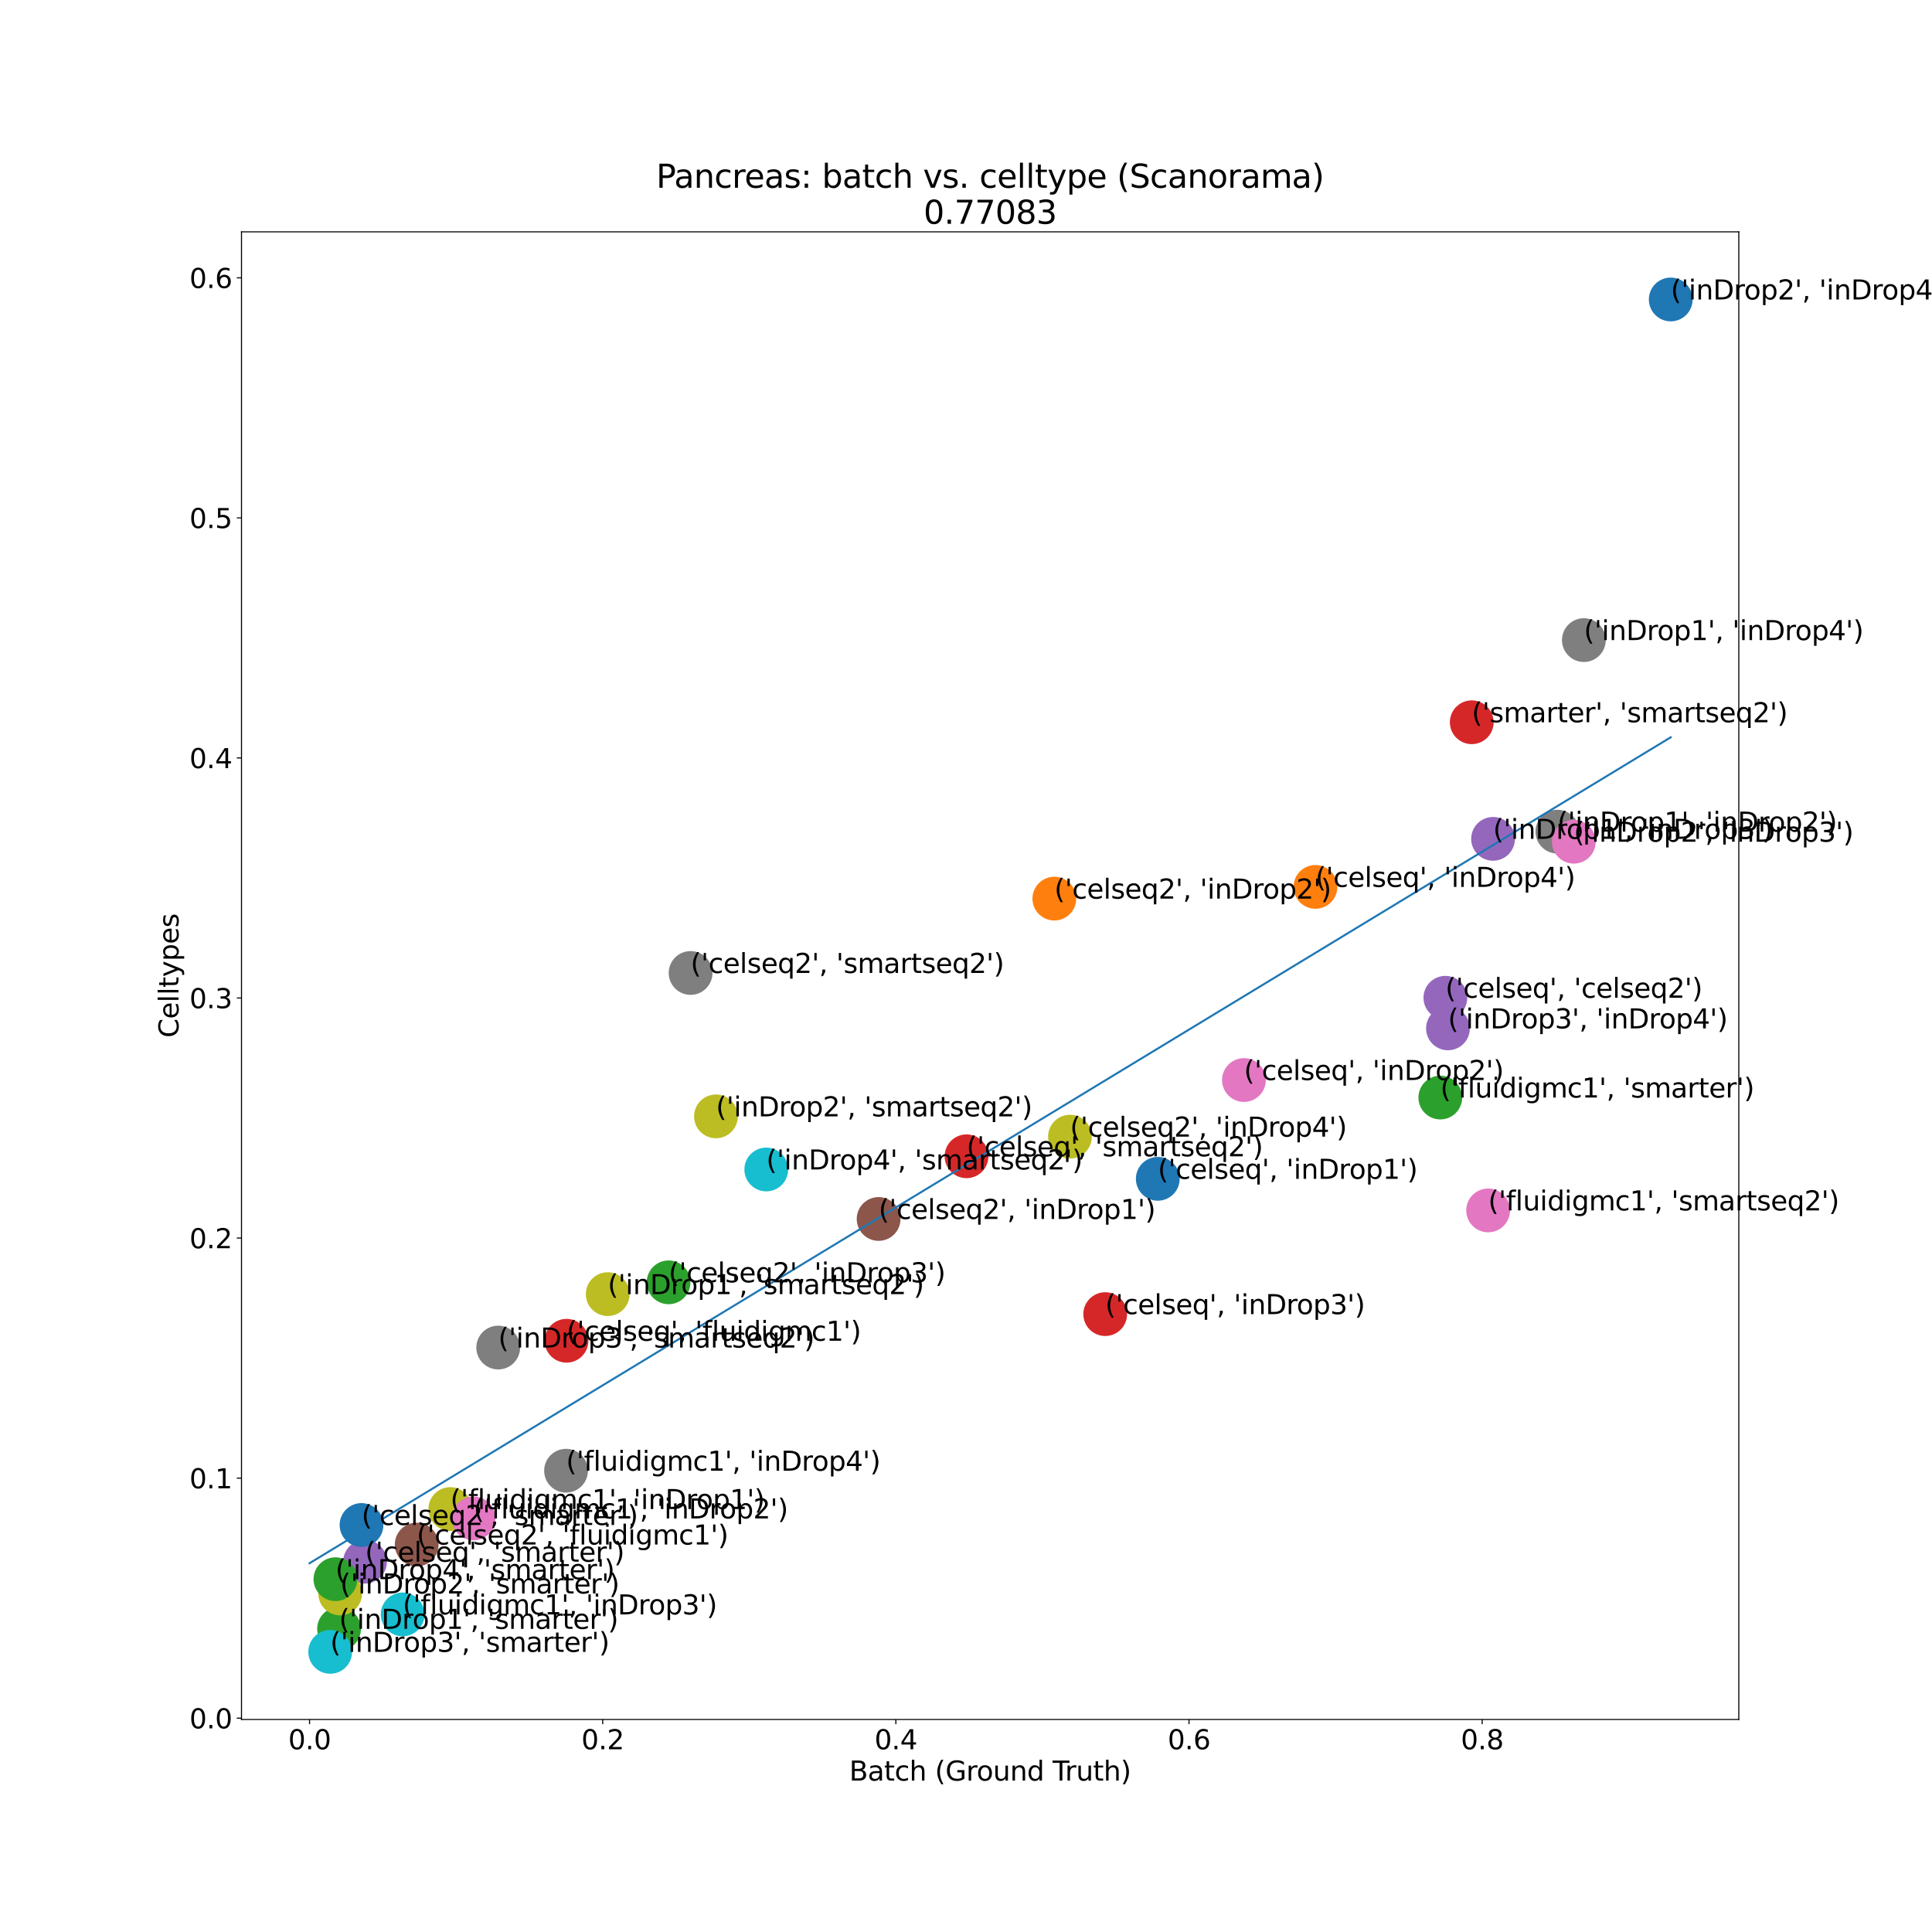 <?xml version="1.0" encoding="utf-8" standalone="no"?>
<!DOCTYPE svg PUBLIC "-//W3C//DTD SVG 1.1//EN"
  "http://www.w3.org/Graphics/SVG/1.1/DTD/svg11.dtd">
<svg xmlns:xlink="http://www.w3.org/1999/xlink" width="1440pt" height="1440pt" viewBox="0 0 1440 1440" xmlns="http://www.w3.org/2000/svg" version="1.1">
 <defs>
  <style type="text/css">*{stroke-linejoin: round; stroke-linecap: butt}</style>
 </defs>
 <g id="figure_1">
  <g id="patch_1">
   <path d="M 0 1440 
L 1440 1440 
L 1440 0 
L 0 0 
z
" style="fill: #ffffff"/>
  </g>
  <g id="axes_1">
   <g id="patch_2">
    <path d="M 180 1281.6 
L 1296 1281.6 
L 1296 172.8 
L 180 172.8 
z
" style="fill: #ffffff"/>
   </g>
   <g id="PathCollection_1">
    <defs>
     <path id="C0_0_cb7b5306be" d="M 0 15.811 
C 4.193 15.811 8.215 14.145 11.18 11.18 
C 14.145 8.215 15.811 4.193 15.811 -0 
C 15.811 -4.193 14.145 -8.215 11.18 -11.18 
C 8.215 -14.145 4.193 -15.811 0 -15.811 
C -4.193 -15.811 -8.215 -14.145 -11.18 -11.18 
C -14.145 -8.215 -15.811 -4.193 -15.811 0 
C -15.811 4.193 -14.145 8.215 -11.18 11.18 
C -8.215 14.145 -4.193 15.811 0 15.811 
z
"/>
    </defs>
    <g clip-path="url(#p586827e757)">
     <use xlink:href="#C0_0_cb7b5306be" x="1077.298" y="743.678" style="fill: #9467bd; stroke: #9467bd"/>
    </g>
    <g clip-path="url(#p586827e757)">
     <use xlink:href="#C0_0_cb7b5306be" x="422.239" y="999.324" style="fill: #d62728; stroke: #d62728"/>
    </g>
    <g clip-path="url(#p586827e757)">
     <use xlink:href="#C0_0_cb7b5306be" x="862.935" y="878.632" style="fill: #1f77b4; stroke: #1f77b4"/>
    </g>
    <g clip-path="url(#p586827e757)">
     <use xlink:href="#C0_0_cb7b5306be" x="927.158" y="804.999" style="fill: #e377c2; stroke: #e377c2"/>
    </g>
    <g clip-path="url(#p586827e757)">
     <use xlink:href="#C0_0_cb7b5306be" x="823.762" y="979.474" style="fill: #d62728; stroke: #d62728"/>
    </g>
    <g clip-path="url(#p586827e757)">
     <use xlink:href="#C0_0_cb7b5306be" x="980.454" y="661.041" style="fill: #ff7f0e; stroke: #ff7f0e"/>
    </g>
    <g clip-path="url(#p586827e757)">
     <use xlink:href="#C0_0_cb7b5306be" x="272.076" y="1164.001" style="fill: #9467bd; stroke: #9467bd"/>
    </g>
    <g clip-path="url(#p586827e757)">
     <use xlink:href="#C0_0_cb7b5306be" x="720.389" y="861.831" style="fill: #d62728; stroke: #d62728"/>
    </g>
    <g clip-path="url(#p586827e757)">
     <use xlink:href="#C0_0_cb7b5306be" x="310.572" y="1151.203" style="fill: #8c564b; stroke: #8c564b"/>
    </g>
    <g clip-path="url(#p586827e757)">
     <use xlink:href="#C0_0_cb7b5306be" x="654.864" y="908.554" style="fill: #8c564b; stroke: #8c564b"/>
    </g>
    <g clip-path="url(#p586827e757)">
     <use xlink:href="#C0_0_cb7b5306be" x="785.844" y="669.775" style="fill: #ff7f0e; stroke: #ff7f0e"/>
    </g>
    <g clip-path="url(#p586827e757)">
     <use xlink:href="#C0_0_cb7b5306be" x="498.319" y="955.772" style="fill: #2ca02c; stroke: #2ca02c"/>
    </g>
    <g clip-path="url(#p586827e757)">
     <use xlink:href="#C0_0_cb7b5306be" x="797.514" y="847.197" style="fill: #bcbd22; stroke: #bcbd22"/>
    </g>
    <g clip-path="url(#p586827e757)">
     <use xlink:href="#C0_0_cb7b5306be" x="269.454" y="1136.636" style="fill: #1f77b4; stroke: #1f77b4"/>
    </g>
    <g clip-path="url(#p586827e757)">
     <use xlink:href="#C0_0_cb7b5306be" x="514.727" y="725.199" style="fill: #7f7f7f; stroke: #7f7f7f"/>
    </g>
    <g clip-path="url(#p586827e757)">
     <use xlink:href="#C0_0_cb7b5306be" x="335.633" y="1124.757" style="fill: #bcbd22; stroke: #bcbd22"/>
    </g>
    <g clip-path="url(#p586827e757)">
     <use xlink:href="#C0_0_cb7b5306be" x="353.03" y="1131.745" style="fill: #e377c2; stroke: #e377c2"/>
    </g>
    <g clip-path="url(#p586827e757)">
     <use xlink:href="#C0_0_cb7b5306be" x="300.125" y="1203.285" style="fill: #17becf; stroke: #17becf"/>
    </g>
    <g clip-path="url(#p586827e757)">
     <use xlink:href="#C0_0_cb7b5306be" x="421.892" y="1096.188" style="fill: #7f7f7f; stroke: #7f7f7f"/>
    </g>
    <g clip-path="url(#p586827e757)">
     <use xlink:href="#C0_0_cb7b5306be" x="1073.526" y="818.053" style="fill: #2ca02c; stroke: #2ca02c"/>
    </g>
    <g clip-path="url(#p586827e757)">
     <use xlink:href="#C0_0_cb7b5306be" x="1109.171" y="902.171" style="fill: #e377c2; stroke: #e377c2"/>
    </g>
    <g clip-path="url(#p586827e757)">
     <use xlink:href="#C0_0_cb7b5306be" x="1160.782" y="619.864" style="fill: #7f7f7f; stroke: #7f7f7f"/>
    </g>
    <g clip-path="url(#p586827e757)">
     <use xlink:href="#C0_0_cb7b5306be" x="1112.841" y="625.23" style="fill: #9467bd; stroke: #9467bd"/>
    </g>
    <g clip-path="url(#p586827e757)">
     <use xlink:href="#C0_0_cb7b5306be" x="1180.522" y="477.094" style="fill: #7f7f7f; stroke: #7f7f7f"/>
    </g>
    <g clip-path="url(#p586827e757)">
     <use xlink:href="#C0_0_cb7b5306be" x="252.724" y="1214.05" style="fill: #2ca02c; stroke: #2ca02c"/>
    </g>
    <g clip-path="url(#p586827e757)">
     <use xlink:href="#C0_0_cb7b5306be" x="452.948" y="964.584" style="fill: #bcbd22; stroke: #bcbd22"/>
    </g>
    <g clip-path="url(#p586827e757)">
     <use xlink:href="#C0_0_cb7b5306be" x="1173.032" y="627.376" style="fill: #e377c2; stroke: #e377c2"/>
    </g>
    <g clip-path="url(#p586827e757)">
     <use xlink:href="#C0_0_cb7b5306be" x="1245.273" y="223.2" style="fill: #1f77b4; stroke: #1f77b4"/>
    </g>
    <g clip-path="url(#p586827e757)">
     <use xlink:href="#C0_0_cb7b5306be" x="253.54" y="1187.672" style="fill: #bcbd22; stroke: #bcbd22"/>
    </g>
    <g clip-path="url(#p586827e757)">
     <use xlink:href="#C0_0_cb7b5306be" x="533.633" y="832.076" style="fill: #bcbd22; stroke: #bcbd22"/>
    </g>
    <g clip-path="url(#p586827e757)">
     <use xlink:href="#C0_0_cb7b5306be" x="1079.231" y="766.494" style="fill: #9467bd; stroke: #9467bd"/>
    </g>
    <g clip-path="url(#p586827e757)">
     <use xlink:href="#C0_0_cb7b5306be" x="246.104" y="1231.2" style="fill: #17becf; stroke: #17becf"/>
    </g>
    <g clip-path="url(#p586827e757)">
     <use xlink:href="#C0_0_cb7b5306be" x="371.342" y="1004.385" style="fill: #7f7f7f; stroke: #7f7f7f"/>
    </g>
    <g clip-path="url(#p586827e757)">
     <use xlink:href="#C0_0_cb7b5306be" x="250.011" y="1177.041" style="fill: #2ca02c; stroke: #2ca02c"/>
    </g>
    <g clip-path="url(#p586827e757)">
     <use xlink:href="#C0_0_cb7b5306be" x="571.135" y="871.66" style="fill: #17becf; stroke: #17becf"/>
    </g>
    <g clip-path="url(#p586827e757)">
     <use xlink:href="#C0_0_cb7b5306be" x="1096.958" y="538.332" style="fill: #d62728; stroke: #d62728"/>
    </g>
   </g>
   <g id="matplotlib.axis_1">
    <g id="xtick_1">
     <g id="line2d_1">
      <defs>
       <path id="m19f7bd8bd1" d="M 0 0 
L 0 3.5 
" style="stroke: #000000; stroke-width: 0.8"/>
      </defs>
      <g>
       <use xlink:href="#m19f7bd8bd1" x="230.727" y="1281.6" style="stroke: #000000; stroke-width: 0.8"/>
      </g>
     </g>
     <g id="text_1">
      <!-- 0.0 -->
      <g transform="translate(214.824 1303.797) scale(0.2 -0.2)">
       <defs>
        <path id="DejaVuSans-30" d="M 2034 4250 
Q 1547 4250 1301 3770 
Q 1056 3291 1056 2328 
Q 1056 1369 1301 889 
Q 1547 409 2034 409 
Q 2525 409 2770 889 
Q 3016 1369 3016 2328 
Q 3016 3291 2770 3770 
Q 2525 4250 2034 4250 
z
M 2034 4750 
Q 2819 4750 3233 4129 
Q 3647 3509 3647 2328 
Q 3647 1150 3233 529 
Q 2819 -91 2034 -91 
Q 1250 -91 836 529 
Q 422 1150 422 2328 
Q 422 3509 836 4129 
Q 1250 4750 2034 4750 
z
" transform="scale(0.016)"/>
        <path id="DejaVuSans-2e" d="M 684 794 
L 1344 794 
L 1344 0 
L 684 0 
L 684 794 
z
" transform="scale(0.016)"/>
       </defs>
       <use xlink:href="#DejaVuSans-30"/>
       <use xlink:href="#DejaVuSans-2e" x="63.623"/>
       <use xlink:href="#DejaVuSans-30" x="95.41"/>
      </g>
     </g>
    </g>
    <g id="xtick_2">
     <g id="line2d_2">
      <g>
       <use xlink:href="#m19f7bd8bd1" x="449.225" y="1281.6" style="stroke: #000000; stroke-width: 0.8"/>
      </g>
     </g>
     <g id="text_2">
      <!-- 0.2 -->
      <g transform="translate(433.322 1303.797) scale(0.2 -0.2)">
       <defs>
        <path id="DejaVuSans-32" d="M 1228 531 
L 3431 531 
L 3431 0 
L 469 0 
L 469 531 
Q 828 903 1448 1529 
Q 2069 2156 2228 2338 
Q 2531 2678 2651 2914 
Q 2772 3150 2772 3378 
Q 2772 3750 2511 3984 
Q 2250 4219 1831 4219 
Q 1534 4219 1204 4116 
Q 875 4013 500 3803 
L 500 4441 
Q 881 4594 1212 4672 
Q 1544 4750 1819 4750 
Q 2544 4750 2975 4387 
Q 3406 4025 3406 3419 
Q 3406 3131 3298 2873 
Q 3191 2616 2906 2266 
Q 2828 2175 2409 1742 
Q 1991 1309 1228 531 
z
" transform="scale(0.016)"/>
       </defs>
       <use xlink:href="#DejaVuSans-30"/>
       <use xlink:href="#DejaVuSans-2e" x="63.623"/>
       <use xlink:href="#DejaVuSans-32" x="95.41"/>
      </g>
     </g>
    </g>
    <g id="xtick_3">
     <g id="line2d_3">
      <g>
       <use xlink:href="#m19f7bd8bd1" x="667.723" y="1281.6" style="stroke: #000000; stroke-width: 0.8"/>
      </g>
     </g>
     <g id="text_3">
      <!-- 0.4 -->
      <g transform="translate(651.82 1303.797) scale(0.2 -0.2)">
       <defs>
        <path id="DejaVuSans-34" d="M 2419 4116 
L 825 1625 
L 2419 1625 
L 2419 4116 
z
M 2253 4666 
L 3047 4666 
L 3047 1625 
L 3713 1625 
L 3713 1100 
L 3047 1100 
L 3047 0 
L 2419 0 
L 2419 1100 
L 313 1100 
L 313 1709 
L 2253 4666 
z
" transform="scale(0.016)"/>
       </defs>
       <use xlink:href="#DejaVuSans-30"/>
       <use xlink:href="#DejaVuSans-2e" x="63.623"/>
       <use xlink:href="#DejaVuSans-34" x="95.41"/>
      </g>
     </g>
    </g>
    <g id="xtick_4">
     <g id="line2d_4">
      <g>
       <use xlink:href="#m19f7bd8bd1" x="886.221" y="1281.6" style="stroke: #000000; stroke-width: 0.8"/>
      </g>
     </g>
     <g id="text_4">
      <!-- 0.6 -->
      <g transform="translate(870.318 1303.797) scale(0.2 -0.2)">
       <defs>
        <path id="DejaVuSans-36" d="M 2113 2584 
Q 1688 2584 1439 2293 
Q 1191 2003 1191 1497 
Q 1191 994 1439 701 
Q 1688 409 2113 409 
Q 2538 409 2786 701 
Q 3034 994 3034 1497 
Q 3034 2003 2786 2293 
Q 2538 2584 2113 2584 
z
M 3366 4563 
L 3366 3988 
Q 3128 4100 2886 4159 
Q 2644 4219 2406 4219 
Q 1781 4219 1451 3797 
Q 1122 3375 1075 2522 
Q 1259 2794 1537 2939 
Q 1816 3084 2150 3084 
Q 2853 3084 3261 2657 
Q 3669 2231 3669 1497 
Q 3669 778 3244 343 
Q 2819 -91 2113 -91 
Q 1303 -91 875 529 
Q 447 1150 447 2328 
Q 447 3434 972 4092 
Q 1497 4750 2381 4750 
Q 2619 4750 2861 4703 
Q 3103 4656 3366 4563 
z
" transform="scale(0.016)"/>
       </defs>
       <use xlink:href="#DejaVuSans-30"/>
       <use xlink:href="#DejaVuSans-2e" x="63.623"/>
       <use xlink:href="#DejaVuSans-36" x="95.41"/>
      </g>
     </g>
    </g>
    <g id="xtick_5">
     <g id="line2d_5">
      <g>
       <use xlink:href="#m19f7bd8bd1" x="1104.719" y="1281.6" style="stroke: #000000; stroke-width: 0.8"/>
      </g>
     </g>
     <g id="text_5">
      <!-- 0.8 -->
      <g transform="translate(1088.816 1303.797) scale(0.2 -0.2)">
       <defs>
        <path id="DejaVuSans-38" d="M 2034 2216 
Q 1584 2216 1326 1975 
Q 1069 1734 1069 1313 
Q 1069 891 1326 650 
Q 1584 409 2034 409 
Q 2484 409 2743 651 
Q 3003 894 3003 1313 
Q 3003 1734 2745 1975 
Q 2488 2216 2034 2216 
z
M 1403 2484 
Q 997 2584 770 2862 
Q 544 3141 544 3541 
Q 544 4100 942 4425 
Q 1341 4750 2034 4750 
Q 2731 4750 3128 4425 
Q 3525 4100 3525 3541 
Q 3525 3141 3298 2862 
Q 3072 2584 2669 2484 
Q 3125 2378 3379 2068 
Q 3634 1759 3634 1313 
Q 3634 634 3220 271 
Q 2806 -91 2034 -91 
Q 1263 -91 848 271 
Q 434 634 434 1313 
Q 434 1759 690 2068 
Q 947 2378 1403 2484 
z
M 1172 3481 
Q 1172 3119 1398 2916 
Q 1625 2713 2034 2713 
Q 2441 2713 2670 2916 
Q 2900 3119 2900 3481 
Q 2900 3844 2670 4047 
Q 2441 4250 2034 4250 
Q 1625 4250 1398 4047 
Q 1172 3844 1172 3481 
z
" transform="scale(0.016)"/>
       </defs>
       <use xlink:href="#DejaVuSans-30"/>
       <use xlink:href="#DejaVuSans-2e" x="63.623"/>
       <use xlink:href="#DejaVuSans-38" x="95.41"/>
      </g>
     </g>
    </g>
    <g id="text_6">
     <!-- Batch (Ground Truth) -->
     <g transform="translate(632.98 1327.153) scale(0.2 -0.2)">
      <defs>
       <path id="DejaVuSans-42" d="M 1259 2228 
L 1259 519 
L 2272 519 
Q 2781 519 3026 730 
Q 3272 941 3272 1375 
Q 3272 1813 3026 2020 
Q 2781 2228 2272 2228 
L 1259 2228 
z
M 1259 4147 
L 1259 2741 
L 2194 2741 
Q 2656 2741 2882 2914 
Q 3109 3088 3109 3444 
Q 3109 3797 2882 3972 
Q 2656 4147 2194 4147 
L 1259 4147 
z
M 628 4666 
L 2241 4666 
Q 2963 4666 3353 4366 
Q 3744 4066 3744 3513 
Q 3744 3084 3544 2831 
Q 3344 2578 2956 2516 
Q 3422 2416 3680 2098 
Q 3938 1781 3938 1306 
Q 3938 681 3513 340 
Q 3088 0 2303 0 
L 628 0 
L 628 4666 
z
" transform="scale(0.016)"/>
       <path id="DejaVuSans-61" d="M 2194 1759 
Q 1497 1759 1228 1600 
Q 959 1441 959 1056 
Q 959 750 1161 570 
Q 1363 391 1709 391 
Q 2188 391 2477 730 
Q 2766 1069 2766 1631 
L 2766 1759 
L 2194 1759 
z
M 3341 1997 
L 3341 0 
L 2766 0 
L 2766 531 
Q 2569 213 2275 61 
Q 1981 -91 1556 -91 
Q 1019 -91 701 211 
Q 384 513 384 1019 
Q 384 1609 779 1909 
Q 1175 2209 1959 2209 
L 2766 2209 
L 2766 2266 
Q 2766 2663 2505 2880 
Q 2244 3097 1772 3097 
Q 1472 3097 1187 3025 
Q 903 2953 641 2809 
L 641 3341 
Q 956 3463 1253 3523 
Q 1550 3584 1831 3584 
Q 2591 3584 2966 3190 
Q 3341 2797 3341 1997 
z
" transform="scale(0.016)"/>
       <path id="DejaVuSans-74" d="M 1172 4494 
L 1172 3500 
L 2356 3500 
L 2356 3053 
L 1172 3053 
L 1172 1153 
Q 1172 725 1289 603 
Q 1406 481 1766 481 
L 2356 481 
L 2356 0 
L 1766 0 
Q 1100 0 847 248 
Q 594 497 594 1153 
L 594 3053 
L 172 3053 
L 172 3500 
L 594 3500 
L 594 4494 
L 1172 4494 
z
" transform="scale(0.016)"/>
       <path id="DejaVuSans-63" d="M 3122 3366 
L 3122 2828 
Q 2878 2963 2633 3030 
Q 2388 3097 2138 3097 
Q 1578 3097 1268 2742 
Q 959 2388 959 1747 
Q 959 1106 1268 751 
Q 1578 397 2138 397 
Q 2388 397 2633 464 
Q 2878 531 3122 666 
L 3122 134 
Q 2881 22 2623 -34 
Q 2366 -91 2075 -91 
Q 1284 -91 818 406 
Q 353 903 353 1747 
Q 353 2603 823 3093 
Q 1294 3584 2113 3584 
Q 2378 3584 2631 3529 
Q 2884 3475 3122 3366 
z
" transform="scale(0.016)"/>
       <path id="DejaVuSans-68" d="M 3513 2113 
L 3513 0 
L 2938 0 
L 2938 2094 
Q 2938 2591 2744 2837 
Q 2550 3084 2163 3084 
Q 1697 3084 1428 2787 
Q 1159 2491 1159 1978 
L 1159 0 
L 581 0 
L 581 4863 
L 1159 4863 
L 1159 2956 
Q 1366 3272 1645 3428 
Q 1925 3584 2291 3584 
Q 2894 3584 3203 3211 
Q 3513 2838 3513 2113 
z
" transform="scale(0.016)"/>
       <path id="DejaVuSans-20" transform="scale(0.016)"/>
       <path id="DejaVuSans-28" d="M 1984 4856 
Q 1566 4138 1362 3434 
Q 1159 2731 1159 2009 
Q 1159 1288 1364 580 
Q 1569 -128 1984 -844 
L 1484 -844 
Q 1016 -109 783 600 
Q 550 1309 550 2009 
Q 550 2706 781 3412 
Q 1013 4119 1484 4856 
L 1984 4856 
z
" transform="scale(0.016)"/>
       <path id="DejaVuSans-47" d="M 3809 666 
L 3809 1919 
L 2778 1919 
L 2778 2438 
L 4434 2438 
L 4434 434 
Q 4069 175 3628 42 
Q 3188 -91 2688 -91 
Q 1594 -91 976 548 
Q 359 1188 359 2328 
Q 359 3472 976 4111 
Q 1594 4750 2688 4750 
Q 3144 4750 3555 4637 
Q 3966 4525 4313 4306 
L 4313 3634 
Q 3963 3931 3569 4081 
Q 3175 4231 2741 4231 
Q 1884 4231 1454 3753 
Q 1025 3275 1025 2328 
Q 1025 1384 1454 906 
Q 1884 428 2741 428 
Q 3075 428 3337 486 
Q 3600 544 3809 666 
z
" transform="scale(0.016)"/>
       <path id="DejaVuSans-72" d="M 2631 2963 
Q 2534 3019 2420 3045 
Q 2306 3072 2169 3072 
Q 1681 3072 1420 2755 
Q 1159 2438 1159 1844 
L 1159 0 
L 581 0 
L 581 3500 
L 1159 3500 
L 1159 2956 
Q 1341 3275 1631 3429 
Q 1922 3584 2338 3584 
Q 2397 3584 2469 3576 
Q 2541 3569 2628 3553 
L 2631 2963 
z
" transform="scale(0.016)"/>
       <path id="DejaVuSans-6f" d="M 1959 3097 
Q 1497 3097 1228 2736 
Q 959 2375 959 1747 
Q 959 1119 1226 758 
Q 1494 397 1959 397 
Q 2419 397 2687 759 
Q 2956 1122 2956 1747 
Q 2956 2369 2687 2733 
Q 2419 3097 1959 3097 
z
M 1959 3584 
Q 2709 3584 3137 3096 
Q 3566 2609 3566 1747 
Q 3566 888 3137 398 
Q 2709 -91 1959 -91 
Q 1206 -91 779 398 
Q 353 888 353 1747 
Q 353 2609 779 3096 
Q 1206 3584 1959 3584 
z
" transform="scale(0.016)"/>
       <path id="DejaVuSans-75" d="M 544 1381 
L 544 3500 
L 1119 3500 
L 1119 1403 
Q 1119 906 1312 657 
Q 1506 409 1894 409 
Q 2359 409 2629 706 
Q 2900 1003 2900 1516 
L 2900 3500 
L 3475 3500 
L 3475 0 
L 2900 0 
L 2900 538 
Q 2691 219 2414 64 
Q 2138 -91 1772 -91 
Q 1169 -91 856 284 
Q 544 659 544 1381 
z
M 1991 3584 
L 1991 3584 
z
" transform="scale(0.016)"/>
       <path id="DejaVuSans-6e" d="M 3513 2113 
L 3513 0 
L 2938 0 
L 2938 2094 
Q 2938 2591 2744 2837 
Q 2550 3084 2163 3084 
Q 1697 3084 1428 2787 
Q 1159 2491 1159 1978 
L 1159 0 
L 581 0 
L 581 3500 
L 1159 3500 
L 1159 2956 
Q 1366 3272 1645 3428 
Q 1925 3584 2291 3584 
Q 2894 3584 3203 3211 
Q 3513 2838 3513 2113 
z
" transform="scale(0.016)"/>
       <path id="DejaVuSans-64" d="M 2906 2969 
L 2906 4863 
L 3481 4863 
L 3481 0 
L 2906 0 
L 2906 525 
Q 2725 213 2448 61 
Q 2172 -91 1784 -91 
Q 1150 -91 751 415 
Q 353 922 353 1747 
Q 353 2572 751 3078 
Q 1150 3584 1784 3584 
Q 2172 3584 2448 3432 
Q 2725 3281 2906 2969 
z
M 947 1747 
Q 947 1113 1208 752 
Q 1469 391 1925 391 
Q 2381 391 2643 752 
Q 2906 1113 2906 1747 
Q 2906 2381 2643 2742 
Q 2381 3103 1925 3103 
Q 1469 3103 1208 2742 
Q 947 2381 947 1747 
z
" transform="scale(0.016)"/>
       <path id="DejaVuSans-54" d="M -19 4666 
L 3928 4666 
L 3928 4134 
L 2272 4134 
L 2272 0 
L 1638 0 
L 1638 4134 
L -19 4134 
L -19 4666 
z
" transform="scale(0.016)"/>
       <path id="DejaVuSans-29" d="M 513 4856 
L 1013 4856 
Q 1481 4119 1714 3412 
Q 1947 2706 1947 2009 
Q 1947 1309 1714 600 
Q 1481 -109 1013 -844 
L 513 -844 
Q 928 -128 1133 580 
Q 1338 1288 1338 2009 
Q 1338 2731 1133 3434 
Q 928 4138 513 4856 
z
" transform="scale(0.016)"/>
      </defs>
      <use xlink:href="#DejaVuSans-42"/>
      <use xlink:href="#DejaVuSans-61" x="68.604"/>
      <use xlink:href="#DejaVuSans-74" x="129.883"/>
      <use xlink:href="#DejaVuSans-63" x="169.092"/>
      <use xlink:href="#DejaVuSans-68" x="224.072"/>
      <use xlink:href="#DejaVuSans-20" x="287.451"/>
      <use xlink:href="#DejaVuSans-28" x="319.238"/>
      <use xlink:href="#DejaVuSans-47" x="358.252"/>
      <use xlink:href="#DejaVuSans-72" x="435.742"/>
      <use xlink:href="#DejaVuSans-6f" x="474.605"/>
      <use xlink:href="#DejaVuSans-75" x="535.787"/>
      <use xlink:href="#DejaVuSans-6e" x="599.166"/>
      <use xlink:href="#DejaVuSans-64" x="662.545"/>
      <use xlink:href="#DejaVuSans-20" x="726.021"/>
      <use xlink:href="#DejaVuSans-54" x="757.809"/>
      <use xlink:href="#DejaVuSans-72" x="804.143"/>
      <use xlink:href="#DejaVuSans-75" x="845.256"/>
      <use xlink:href="#DejaVuSans-74" x="908.635"/>
      <use xlink:href="#DejaVuSans-68" x="947.844"/>
      <use xlink:href="#DejaVuSans-29" x="1011.223"/>
     </g>
    </g>
   </g>
   <g id="matplotlib.axis_2">
    <g id="ytick_1">
     <g id="line2d_6">
      <defs>
       <path id="ma2b59afba6" d="M 0 0 
L -3.5 0 
" style="stroke: #000000; stroke-width: 0.8"/>
      </defs>
      <g>
       <use xlink:href="#ma2b59afba6" x="180" y="1280.626" style="stroke: #000000; stroke-width: 0.8"/>
      </g>
     </g>
     <g id="text_7">
      <!-- 0.0 -->
      <g transform="translate(141.194 1288.225) scale(0.2 -0.2)">
       <use xlink:href="#DejaVuSans-30"/>
       <use xlink:href="#DejaVuSans-2e" x="63.623"/>
       <use xlink:href="#DejaVuSans-30" x="95.41"/>
      </g>
     </g>
    </g>
    <g id="ytick_2">
     <g id="line2d_7">
      <g>
       <use xlink:href="#ma2b59afba6" x="180" y="1101.7" style="stroke: #000000; stroke-width: 0.8"/>
      </g>
     </g>
     <g id="text_8">
      <!-- 0.1 -->
      <g transform="translate(141.194 1109.298) scale(0.2 -0.2)">
       <defs>
        <path id="DejaVuSans-31" d="M 794 531 
L 1825 531 
L 1825 4091 
L 703 3866 
L 703 4441 
L 1819 4666 
L 2450 4666 
L 2450 531 
L 3481 531 
L 3481 0 
L 794 0 
L 794 531 
z
" transform="scale(0.016)"/>
       </defs>
       <use xlink:href="#DejaVuSans-30"/>
       <use xlink:href="#DejaVuSans-2e" x="63.623"/>
       <use xlink:href="#DejaVuSans-31" x="95.41"/>
      </g>
     </g>
    </g>
    <g id="ytick_3">
     <g id="line2d_8">
      <g>
       <use xlink:href="#ma2b59afba6" x="180" y="922.773" style="stroke: #000000; stroke-width: 0.8"/>
      </g>
     </g>
     <g id="text_9">
      <!-- 0.2 -->
      <g transform="translate(141.194 930.372) scale(0.2 -0.2)">
       <use xlink:href="#DejaVuSans-30"/>
       <use xlink:href="#DejaVuSans-2e" x="63.623"/>
       <use xlink:href="#DejaVuSans-32" x="95.41"/>
      </g>
     </g>
    </g>
    <g id="ytick_4">
     <g id="line2d_9">
      <g>
       <use xlink:href="#ma2b59afba6" x="180" y="743.847" style="stroke: #000000; stroke-width: 0.8"/>
      </g>
     </g>
     <g id="text_10">
      <!-- 0.3 -->
      <g transform="translate(141.194 751.445) scale(0.2 -0.2)">
       <defs>
        <path id="DejaVuSans-33" d="M 2597 2516 
Q 3050 2419 3304 2112 
Q 3559 1806 3559 1356 
Q 3559 666 3084 287 
Q 2609 -91 1734 -91 
Q 1441 -91 1130 -33 
Q 819 25 488 141 
L 488 750 
Q 750 597 1062 519 
Q 1375 441 1716 441 
Q 2309 441 2620 675 
Q 2931 909 2931 1356 
Q 2931 1769 2642 2001 
Q 2353 2234 1838 2234 
L 1294 2234 
L 1294 2753 
L 1863 2753 
Q 2328 2753 2575 2939 
Q 2822 3125 2822 3475 
Q 2822 3834 2567 4026 
Q 2313 4219 1838 4219 
Q 1578 4219 1281 4162 
Q 984 4106 628 3988 
L 628 4550 
Q 988 4650 1302 4700 
Q 1616 4750 1894 4750 
Q 2613 4750 3031 4423 
Q 3450 4097 3450 3541 
Q 3450 3153 3228 2886 
Q 3006 2619 2597 2516 
z
" transform="scale(0.016)"/>
       </defs>
       <use xlink:href="#DejaVuSans-30"/>
       <use xlink:href="#DejaVuSans-2e" x="63.623"/>
       <use xlink:href="#DejaVuSans-33" x="95.41"/>
      </g>
     </g>
    </g>
    <g id="ytick_5">
     <g id="line2d_10">
      <g>
       <use xlink:href="#ma2b59afba6" x="180" y="564.92" style="stroke: #000000; stroke-width: 0.8"/>
      </g>
     </g>
     <g id="text_11">
      <!-- 0.4 -->
      <g transform="translate(141.194 572.519) scale(0.2 -0.2)">
       <use xlink:href="#DejaVuSans-30"/>
       <use xlink:href="#DejaVuSans-2e" x="63.623"/>
       <use xlink:href="#DejaVuSans-34" x="95.41"/>
      </g>
     </g>
    </g>
    <g id="ytick_6">
     <g id="line2d_11">
      <g>
       <use xlink:href="#ma2b59afba6" x="180" y="385.994" style="stroke: #000000; stroke-width: 0.8"/>
      </g>
     </g>
     <g id="text_12">
      <!-- 0.5 -->
      <g transform="translate(141.194 393.592) scale(0.2 -0.2)">
       <defs>
        <path id="DejaVuSans-35" d="M 691 4666 
L 3169 4666 
L 3169 4134 
L 1269 4134 
L 1269 2991 
Q 1406 3038 1543 3061 
Q 1681 3084 1819 3084 
Q 2600 3084 3056 2656 
Q 3513 2228 3513 1497 
Q 3513 744 3044 326 
Q 2575 -91 1722 -91 
Q 1428 -91 1123 -41 
Q 819 9 494 109 
L 494 744 
Q 775 591 1075 516 
Q 1375 441 1709 441 
Q 2250 441 2565 725 
Q 2881 1009 2881 1497 
Q 2881 1984 2565 2268 
Q 2250 2553 1709 2553 
Q 1456 2553 1204 2497 
Q 953 2441 691 2322 
L 691 4666 
z
" transform="scale(0.016)"/>
       </defs>
       <use xlink:href="#DejaVuSans-30"/>
       <use xlink:href="#DejaVuSans-2e" x="63.623"/>
       <use xlink:href="#DejaVuSans-35" x="95.41"/>
      </g>
     </g>
    </g>
    <g id="ytick_7">
     <g id="line2d_12">
      <g>
       <use xlink:href="#ma2b59afba6" x="180" y="207.067" style="stroke: #000000; stroke-width: 0.8"/>
      </g>
     </g>
     <g id="text_13">
      <!-- 0.6 -->
      <g transform="translate(141.194 214.666) scale(0.2 -0.2)">
       <use xlink:href="#DejaVuSans-30"/>
       <use xlink:href="#DejaVuSans-2e" x="63.623"/>
       <use xlink:href="#DejaVuSans-36" x="95.41"/>
      </g>
     </g>
    </g>
    <g id="text_14">
     <!-- Celltypes -->
     <g transform="translate(133.034 773.442) rotate(-90) scale(0.2 -0.2)">
      <defs>
       <path id="DejaVuSans-43" d="M 4122 4306 
L 4122 3641 
Q 3803 3938 3442 4084 
Q 3081 4231 2675 4231 
Q 1875 4231 1450 3742 
Q 1025 3253 1025 2328 
Q 1025 1406 1450 917 
Q 1875 428 2675 428 
Q 3081 428 3442 575 
Q 3803 722 4122 1019 
L 4122 359 
Q 3791 134 3420 21 
Q 3050 -91 2638 -91 
Q 1578 -91 968 557 
Q 359 1206 359 2328 
Q 359 3453 968 4101 
Q 1578 4750 2638 4750 
Q 3056 4750 3426 4639 
Q 3797 4528 4122 4306 
z
" transform="scale(0.016)"/>
       <path id="DejaVuSans-65" d="M 3597 1894 
L 3597 1613 
L 953 1613 
Q 991 1019 1311 708 
Q 1631 397 2203 397 
Q 2534 397 2845 478 
Q 3156 559 3463 722 
L 3463 178 
Q 3153 47 2828 -22 
Q 2503 -91 2169 -91 
Q 1331 -91 842 396 
Q 353 884 353 1716 
Q 353 2575 817 3079 
Q 1281 3584 2069 3584 
Q 2775 3584 3186 3129 
Q 3597 2675 3597 1894 
z
M 3022 2063 
Q 3016 2534 2758 2815 
Q 2500 3097 2075 3097 
Q 1594 3097 1305 2825 
Q 1016 2553 972 2059 
L 3022 2063 
z
" transform="scale(0.016)"/>
       <path id="DejaVuSans-6c" d="M 603 4863 
L 1178 4863 
L 1178 0 
L 603 0 
L 603 4863 
z
" transform="scale(0.016)"/>
       <path id="DejaVuSans-79" d="M 2059 -325 
Q 1816 -950 1584 -1140 
Q 1353 -1331 966 -1331 
L 506 -1331 
L 506 -850 
L 844 -850 
Q 1081 -850 1212 -737 
Q 1344 -625 1503 -206 
L 1606 56 
L 191 3500 
L 800 3500 
L 1894 763 
L 2988 3500 
L 3597 3500 
L 2059 -325 
z
" transform="scale(0.016)"/>
       <path id="DejaVuSans-70" d="M 1159 525 
L 1159 -1331 
L 581 -1331 
L 581 3500 
L 1159 3500 
L 1159 2969 
Q 1341 3281 1617 3432 
Q 1894 3584 2278 3584 
Q 2916 3584 3314 3078 
Q 3713 2572 3713 1747 
Q 3713 922 3314 415 
Q 2916 -91 2278 -91 
Q 1894 -91 1617 61 
Q 1341 213 1159 525 
z
M 3116 1747 
Q 3116 2381 2855 2742 
Q 2594 3103 2138 3103 
Q 1681 3103 1420 2742 
Q 1159 2381 1159 1747 
Q 1159 1113 1420 752 
Q 1681 391 2138 391 
Q 2594 391 2855 752 
Q 3116 1113 3116 1747 
z
" transform="scale(0.016)"/>
       <path id="DejaVuSans-73" d="M 2834 3397 
L 2834 2853 
Q 2591 2978 2328 3040 
Q 2066 3103 1784 3103 
Q 1356 3103 1142 2972 
Q 928 2841 928 2578 
Q 928 2378 1081 2264 
Q 1234 2150 1697 2047 
L 1894 2003 
Q 2506 1872 2764 1633 
Q 3022 1394 3022 966 
Q 3022 478 2636 193 
Q 2250 -91 1575 -91 
Q 1294 -91 989 -36 
Q 684 19 347 128 
L 347 722 
Q 666 556 975 473 
Q 1284 391 1588 391 
Q 1994 391 2212 530 
Q 2431 669 2431 922 
Q 2431 1156 2273 1281 
Q 2116 1406 1581 1522 
L 1381 1569 
Q 847 1681 609 1914 
Q 372 2147 372 2553 
Q 372 3047 722 3315 
Q 1072 3584 1716 3584 
Q 2034 3584 2315 3537 
Q 2597 3491 2834 3397 
z
" transform="scale(0.016)"/>
      </defs>
      <use xlink:href="#DejaVuSans-43"/>
      <use xlink:href="#DejaVuSans-65" x="69.824"/>
      <use xlink:href="#DejaVuSans-6c" x="131.348"/>
      <use xlink:href="#DejaVuSans-6c" x="159.131"/>
      <use xlink:href="#DejaVuSans-74" x="186.914"/>
      <use xlink:href="#DejaVuSans-79" x="226.123"/>
      <use xlink:href="#DejaVuSans-70" x="285.303"/>
      <use xlink:href="#DejaVuSans-65" x="348.779"/>
      <use xlink:href="#DejaVuSans-73" x="410.303"/>
     </g>
    </g>
   </g>
   <g id="line2d_13">
    <path d="M 230.727 1165.12 
L 1245.273 549.521 
" clip-path="url(#p586827e757)" style="fill: none; stroke: #1f77b4; stroke-width: 1.5; stroke-linecap: square"/>
   </g>
   <g id="patch_3">
    <path d="M 180 1281.6 
L 180 172.8 
" style="fill: none; stroke: #000000; stroke-width: 0.8; stroke-linejoin: miter; stroke-linecap: square"/>
   </g>
   <g id="patch_4">
    <path d="M 1296 1281.6 
L 1296 172.8 
" style="fill: none; stroke: #000000; stroke-width: 0.8; stroke-linejoin: miter; stroke-linecap: square"/>
   </g>
   <g id="patch_5">
    <path d="M 180 1281.6 
L 1296 1281.6 
" style="fill: none; stroke: #000000; stroke-width: 0.8; stroke-linejoin: miter; stroke-linecap: square"/>
   </g>
   <g id="patch_6">
    <path d="M 180 172.8 
L 1296 172.8 
" style="fill: none; stroke: #000000; stroke-width: 0.8; stroke-linejoin: miter; stroke-linecap: square"/>
   </g>
   <g id="text_15">
    <!-- ('celseq', 'celseq2') -->
    <g transform="translate(1077.298 743.678) scale(0.2 -0.2)">
     <defs>
      <path id="DejaVuSans-27" d="M 1147 4666 
L 1147 2931 
L 616 2931 
L 616 4666 
L 1147 4666 
z
" transform="scale(0.016)"/>
      <path id="DejaVuSans-71" d="M 947 1747 
Q 947 1113 1208 752 
Q 1469 391 1925 391 
Q 2381 391 2643 752 
Q 2906 1113 2906 1747 
Q 2906 2381 2643 2742 
Q 2381 3103 1925 3103 
Q 1469 3103 1208 2742 
Q 947 2381 947 1747 
z
M 2906 525 
Q 2725 213 2448 61 
Q 2172 -91 1784 -91 
Q 1150 -91 751 415 
Q 353 922 353 1747 
Q 353 2572 751 3078 
Q 1150 3584 1784 3584 
Q 2172 3584 2448 3432 
Q 2725 3281 2906 2969 
L 2906 3500 
L 3481 3500 
L 3481 -1331 
L 2906 -1331 
L 2906 525 
z
" transform="scale(0.016)"/>
      <path id="DejaVuSans-2c" d="M 750 794 
L 1409 794 
L 1409 256 
L 897 -744 
L 494 -744 
L 750 256 
L 750 794 
z
" transform="scale(0.016)"/>
     </defs>
     <use xlink:href="#DejaVuSans-28"/>
     <use xlink:href="#DejaVuSans-27" x="39.014"/>
     <use xlink:href="#DejaVuSans-63" x="66.504"/>
     <use xlink:href="#DejaVuSans-65" x="121.484"/>
     <use xlink:href="#DejaVuSans-6c" x="183.008"/>
     <use xlink:href="#DejaVuSans-73" x="210.791"/>
     <use xlink:href="#DejaVuSans-65" x="262.891"/>
     <use xlink:href="#DejaVuSans-71" x="324.414"/>
     <use xlink:href="#DejaVuSans-27" x="387.891"/>
     <use xlink:href="#DejaVuSans-2c" x="415.381"/>
     <use xlink:href="#DejaVuSans-20" x="447.168"/>
     <use xlink:href="#DejaVuSans-27" x="478.955"/>
     <use xlink:href="#DejaVuSans-63" x="506.445"/>
     <use xlink:href="#DejaVuSans-65" x="561.426"/>
     <use xlink:href="#DejaVuSans-6c" x="622.949"/>
     <use xlink:href="#DejaVuSans-73" x="650.732"/>
     <use xlink:href="#DejaVuSans-65" x="702.832"/>
     <use xlink:href="#DejaVuSans-71" x="764.355"/>
     <use xlink:href="#DejaVuSans-32" x="827.832"/>
     <use xlink:href="#DejaVuSans-27" x="891.455"/>
     <use xlink:href="#DejaVuSans-29" x="918.945"/>
    </g>
   </g>
   <g id="text_16">
    <!-- ('celseq', 'fluidigmc1') -->
    <g transform="translate(422.239 999.324) scale(0.2 -0.2)">
     <defs>
      <path id="DejaVuSans-66" d="M 2375 4863 
L 2375 4384 
L 1825 4384 
Q 1516 4384 1395 4259 
Q 1275 4134 1275 3809 
L 1275 3500 
L 2222 3500 
L 2222 3053 
L 1275 3053 
L 1275 0 
L 697 0 
L 697 3053 
L 147 3053 
L 147 3500 
L 697 3500 
L 697 3744 
Q 697 4328 969 4595 
Q 1241 4863 1831 4863 
L 2375 4863 
z
" transform="scale(0.016)"/>
      <path id="DejaVuSans-69" d="M 603 3500 
L 1178 3500 
L 1178 0 
L 603 0 
L 603 3500 
z
M 603 4863 
L 1178 4863 
L 1178 4134 
L 603 4134 
L 603 4863 
z
" transform="scale(0.016)"/>
      <path id="DejaVuSans-67" d="M 2906 1791 
Q 2906 2416 2648 2759 
Q 2391 3103 1925 3103 
Q 1463 3103 1205 2759 
Q 947 2416 947 1791 
Q 947 1169 1205 825 
Q 1463 481 1925 481 
Q 2391 481 2648 825 
Q 2906 1169 2906 1791 
z
M 3481 434 
Q 3481 -459 3084 -895 
Q 2688 -1331 1869 -1331 
Q 1566 -1331 1297 -1286 
Q 1028 -1241 775 -1147 
L 775 -588 
Q 1028 -725 1275 -790 
Q 1522 -856 1778 -856 
Q 2344 -856 2625 -561 
Q 2906 -266 2906 331 
L 2906 616 
Q 2728 306 2450 153 
Q 2172 0 1784 0 
Q 1141 0 747 490 
Q 353 981 353 1791 
Q 353 2603 747 3093 
Q 1141 3584 1784 3584 
Q 2172 3584 2450 3431 
Q 2728 3278 2906 2969 
L 2906 3500 
L 3481 3500 
L 3481 434 
z
" transform="scale(0.016)"/>
      <path id="DejaVuSans-6d" d="M 3328 2828 
Q 3544 3216 3844 3400 
Q 4144 3584 4550 3584 
Q 5097 3584 5394 3201 
Q 5691 2819 5691 2113 
L 5691 0 
L 5113 0 
L 5113 2094 
Q 5113 2597 4934 2840 
Q 4756 3084 4391 3084 
Q 3944 3084 3684 2787 
Q 3425 2491 3425 1978 
L 3425 0 
L 2847 0 
L 2847 2094 
Q 2847 2600 2669 2842 
Q 2491 3084 2119 3084 
Q 1678 3084 1418 2786 
Q 1159 2488 1159 1978 
L 1159 0 
L 581 0 
L 581 3500 
L 1159 3500 
L 1159 2956 
Q 1356 3278 1631 3431 
Q 1906 3584 2284 3584 
Q 2666 3584 2933 3390 
Q 3200 3197 3328 2828 
z
" transform="scale(0.016)"/>
     </defs>
     <use xlink:href="#DejaVuSans-28"/>
     <use xlink:href="#DejaVuSans-27" x="39.014"/>
     <use xlink:href="#DejaVuSans-63" x="66.504"/>
     <use xlink:href="#DejaVuSans-65" x="121.484"/>
     <use xlink:href="#DejaVuSans-6c" x="183.008"/>
     <use xlink:href="#DejaVuSans-73" x="210.791"/>
     <use xlink:href="#DejaVuSans-65" x="262.891"/>
     <use xlink:href="#DejaVuSans-71" x="324.414"/>
     <use xlink:href="#DejaVuSans-27" x="387.891"/>
     <use xlink:href="#DejaVuSans-2c" x="415.381"/>
     <use xlink:href="#DejaVuSans-20" x="447.168"/>
     <use xlink:href="#DejaVuSans-27" x="478.955"/>
     <use xlink:href="#DejaVuSans-66" x="506.445"/>
     <use xlink:href="#DejaVuSans-6c" x="541.65"/>
     <use xlink:href="#DejaVuSans-75" x="569.434"/>
     <use xlink:href="#DejaVuSans-69" x="632.812"/>
     <use xlink:href="#DejaVuSans-64" x="660.596"/>
     <use xlink:href="#DejaVuSans-69" x="724.072"/>
     <use xlink:href="#DejaVuSans-67" x="751.855"/>
     <use xlink:href="#DejaVuSans-6d" x="815.332"/>
     <use xlink:href="#DejaVuSans-63" x="912.744"/>
     <use xlink:href="#DejaVuSans-31" x="967.725"/>
     <use xlink:href="#DejaVuSans-27" x="1031.348"/>
     <use xlink:href="#DejaVuSans-29" x="1058.838"/>
    </g>
   </g>
   <g id="text_17">
    <!-- ('celseq', 'inDrop1') -->
    <g transform="translate(862.935 878.632) scale(0.2 -0.2)">
     <defs>
      <path id="DejaVuSans-44" d="M 1259 4147 
L 1259 519 
L 2022 519 
Q 2988 519 3436 956 
Q 3884 1394 3884 2338 
Q 3884 3275 3436 3711 
Q 2988 4147 2022 4147 
L 1259 4147 
z
M 628 4666 
L 1925 4666 
Q 3281 4666 3915 4102 
Q 4550 3538 4550 2338 
Q 4550 1131 3912 565 
Q 3275 0 1925 0 
L 628 0 
L 628 4666 
z
" transform="scale(0.016)"/>
     </defs>
     <use xlink:href="#DejaVuSans-28"/>
     <use xlink:href="#DejaVuSans-27" x="39.014"/>
     <use xlink:href="#DejaVuSans-63" x="66.504"/>
     <use xlink:href="#DejaVuSans-65" x="121.484"/>
     <use xlink:href="#DejaVuSans-6c" x="183.008"/>
     <use xlink:href="#DejaVuSans-73" x="210.791"/>
     <use xlink:href="#DejaVuSans-65" x="262.891"/>
     <use xlink:href="#DejaVuSans-71" x="324.414"/>
     <use xlink:href="#DejaVuSans-27" x="387.891"/>
     <use xlink:href="#DejaVuSans-2c" x="415.381"/>
     <use xlink:href="#DejaVuSans-20" x="447.168"/>
     <use xlink:href="#DejaVuSans-27" x="478.955"/>
     <use xlink:href="#DejaVuSans-69" x="506.445"/>
     <use xlink:href="#DejaVuSans-6e" x="534.229"/>
     <use xlink:href="#DejaVuSans-44" x="597.607"/>
     <use xlink:href="#DejaVuSans-72" x="674.609"/>
     <use xlink:href="#DejaVuSans-6f" x="713.473"/>
     <use xlink:href="#DejaVuSans-70" x="774.654"/>
     <use xlink:href="#DejaVuSans-31" x="838.131"/>
     <use xlink:href="#DejaVuSans-27" x="901.754"/>
     <use xlink:href="#DejaVuSans-29" x="929.244"/>
    </g>
   </g>
   <g id="text_18">
    <!-- ('celseq', 'inDrop2') -->
    <g transform="translate(927.158 804.999) scale(0.2 -0.2)">
     <use xlink:href="#DejaVuSans-28"/>
     <use xlink:href="#DejaVuSans-27" x="39.014"/>
     <use xlink:href="#DejaVuSans-63" x="66.504"/>
     <use xlink:href="#DejaVuSans-65" x="121.484"/>
     <use xlink:href="#DejaVuSans-6c" x="183.008"/>
     <use xlink:href="#DejaVuSans-73" x="210.791"/>
     <use xlink:href="#DejaVuSans-65" x="262.891"/>
     <use xlink:href="#DejaVuSans-71" x="324.414"/>
     <use xlink:href="#DejaVuSans-27" x="387.891"/>
     <use xlink:href="#DejaVuSans-2c" x="415.381"/>
     <use xlink:href="#DejaVuSans-20" x="447.168"/>
     <use xlink:href="#DejaVuSans-27" x="478.955"/>
     <use xlink:href="#DejaVuSans-69" x="506.445"/>
     <use xlink:href="#DejaVuSans-6e" x="534.229"/>
     <use xlink:href="#DejaVuSans-44" x="597.607"/>
     <use xlink:href="#DejaVuSans-72" x="674.609"/>
     <use xlink:href="#DejaVuSans-6f" x="713.473"/>
     <use xlink:href="#DejaVuSans-70" x="774.654"/>
     <use xlink:href="#DejaVuSans-32" x="838.131"/>
     <use xlink:href="#DejaVuSans-27" x="901.754"/>
     <use xlink:href="#DejaVuSans-29" x="929.244"/>
    </g>
   </g>
   <g id="text_19">
    <!-- ('celseq', 'inDrop3') -->
    <g transform="translate(823.762 979.474) scale(0.2 -0.2)">
     <use xlink:href="#DejaVuSans-28"/>
     <use xlink:href="#DejaVuSans-27" x="39.014"/>
     <use xlink:href="#DejaVuSans-63" x="66.504"/>
     <use xlink:href="#DejaVuSans-65" x="121.484"/>
     <use xlink:href="#DejaVuSans-6c" x="183.008"/>
     <use xlink:href="#DejaVuSans-73" x="210.791"/>
     <use xlink:href="#DejaVuSans-65" x="262.891"/>
     <use xlink:href="#DejaVuSans-71" x="324.414"/>
     <use xlink:href="#DejaVuSans-27" x="387.891"/>
     <use xlink:href="#DejaVuSans-2c" x="415.381"/>
     <use xlink:href="#DejaVuSans-20" x="447.168"/>
     <use xlink:href="#DejaVuSans-27" x="478.955"/>
     <use xlink:href="#DejaVuSans-69" x="506.445"/>
     <use xlink:href="#DejaVuSans-6e" x="534.229"/>
     <use xlink:href="#DejaVuSans-44" x="597.607"/>
     <use xlink:href="#DejaVuSans-72" x="674.609"/>
     <use xlink:href="#DejaVuSans-6f" x="713.473"/>
     <use xlink:href="#DejaVuSans-70" x="774.654"/>
     <use xlink:href="#DejaVuSans-33" x="838.131"/>
     <use xlink:href="#DejaVuSans-27" x="901.754"/>
     <use xlink:href="#DejaVuSans-29" x="929.244"/>
    </g>
   </g>
   <g id="text_20">
    <!-- ('celseq', 'inDrop4') -->
    <g transform="translate(980.454 661.041) scale(0.2 -0.2)">
     <use xlink:href="#DejaVuSans-28"/>
     <use xlink:href="#DejaVuSans-27" x="39.014"/>
     <use xlink:href="#DejaVuSans-63" x="66.504"/>
     <use xlink:href="#DejaVuSans-65" x="121.484"/>
     <use xlink:href="#DejaVuSans-6c" x="183.008"/>
     <use xlink:href="#DejaVuSans-73" x="210.791"/>
     <use xlink:href="#DejaVuSans-65" x="262.891"/>
     <use xlink:href="#DejaVuSans-71" x="324.414"/>
     <use xlink:href="#DejaVuSans-27" x="387.891"/>
     <use xlink:href="#DejaVuSans-2c" x="415.381"/>
     <use xlink:href="#DejaVuSans-20" x="447.168"/>
     <use xlink:href="#DejaVuSans-27" x="478.955"/>
     <use xlink:href="#DejaVuSans-69" x="506.445"/>
     <use xlink:href="#DejaVuSans-6e" x="534.229"/>
     <use xlink:href="#DejaVuSans-44" x="597.607"/>
     <use xlink:href="#DejaVuSans-72" x="674.609"/>
     <use xlink:href="#DejaVuSans-6f" x="713.473"/>
     <use xlink:href="#DejaVuSans-70" x="774.654"/>
     <use xlink:href="#DejaVuSans-34" x="838.131"/>
     <use xlink:href="#DejaVuSans-27" x="901.754"/>
     <use xlink:href="#DejaVuSans-29" x="929.244"/>
    </g>
   </g>
   <g id="text_21">
    <!-- ('celseq', 'smarter') -->
    <g transform="translate(272.076 1164.001) scale(0.2 -0.2)">
     <use xlink:href="#DejaVuSans-28"/>
     <use xlink:href="#DejaVuSans-27" x="39.014"/>
     <use xlink:href="#DejaVuSans-63" x="66.504"/>
     <use xlink:href="#DejaVuSans-65" x="121.484"/>
     <use xlink:href="#DejaVuSans-6c" x="183.008"/>
     <use xlink:href="#DejaVuSans-73" x="210.791"/>
     <use xlink:href="#DejaVuSans-65" x="262.891"/>
     <use xlink:href="#DejaVuSans-71" x="324.414"/>
     <use xlink:href="#DejaVuSans-27" x="387.891"/>
     <use xlink:href="#DejaVuSans-2c" x="415.381"/>
     <use xlink:href="#DejaVuSans-20" x="447.168"/>
     <use xlink:href="#DejaVuSans-27" x="478.955"/>
     <use xlink:href="#DejaVuSans-73" x="506.445"/>
     <use xlink:href="#DejaVuSans-6d" x="558.545"/>
     <use xlink:href="#DejaVuSans-61" x="655.957"/>
     <use xlink:href="#DejaVuSans-72" x="717.236"/>
     <use xlink:href="#DejaVuSans-74" x="758.35"/>
     <use xlink:href="#DejaVuSans-65" x="797.559"/>
     <use xlink:href="#DejaVuSans-72" x="859.082"/>
     <use xlink:href="#DejaVuSans-27" x="900.195"/>
     <use xlink:href="#DejaVuSans-29" x="927.686"/>
    </g>
   </g>
   <g id="text_22">
    <!-- ('celseq', 'smartseq2') -->
    <g transform="translate(720.389 861.831) scale(0.2 -0.2)">
     <use xlink:href="#DejaVuSans-28"/>
     <use xlink:href="#DejaVuSans-27" x="39.014"/>
     <use xlink:href="#DejaVuSans-63" x="66.504"/>
     <use xlink:href="#DejaVuSans-65" x="121.484"/>
     <use xlink:href="#DejaVuSans-6c" x="183.008"/>
     <use xlink:href="#DejaVuSans-73" x="210.791"/>
     <use xlink:href="#DejaVuSans-65" x="262.891"/>
     <use xlink:href="#DejaVuSans-71" x="324.414"/>
     <use xlink:href="#DejaVuSans-27" x="387.891"/>
     <use xlink:href="#DejaVuSans-2c" x="415.381"/>
     <use xlink:href="#DejaVuSans-20" x="447.168"/>
     <use xlink:href="#DejaVuSans-27" x="478.955"/>
     <use xlink:href="#DejaVuSans-73" x="506.445"/>
     <use xlink:href="#DejaVuSans-6d" x="558.545"/>
     <use xlink:href="#DejaVuSans-61" x="655.957"/>
     <use xlink:href="#DejaVuSans-72" x="717.236"/>
     <use xlink:href="#DejaVuSans-74" x="758.35"/>
     <use xlink:href="#DejaVuSans-73" x="797.559"/>
     <use xlink:href="#DejaVuSans-65" x="849.658"/>
     <use xlink:href="#DejaVuSans-71" x="911.182"/>
     <use xlink:href="#DejaVuSans-32" x="974.658"/>
     <use xlink:href="#DejaVuSans-27" x="1038.281"/>
     <use xlink:href="#DejaVuSans-29" x="1065.771"/>
    </g>
   </g>
   <g id="text_23">
    <!-- ('celseq2', 'fluidigmc1') -->
    <g transform="translate(310.572 1151.203) scale(0.2 -0.2)">
     <use xlink:href="#DejaVuSans-28"/>
     <use xlink:href="#DejaVuSans-27" x="39.014"/>
     <use xlink:href="#DejaVuSans-63" x="66.504"/>
     <use xlink:href="#DejaVuSans-65" x="121.484"/>
     <use xlink:href="#DejaVuSans-6c" x="183.008"/>
     <use xlink:href="#DejaVuSans-73" x="210.791"/>
     <use xlink:href="#DejaVuSans-65" x="262.891"/>
     <use xlink:href="#DejaVuSans-71" x="324.414"/>
     <use xlink:href="#DejaVuSans-32" x="387.891"/>
     <use xlink:href="#DejaVuSans-27" x="451.514"/>
     <use xlink:href="#DejaVuSans-2c" x="479.004"/>
     <use xlink:href="#DejaVuSans-20" x="510.791"/>
     <use xlink:href="#DejaVuSans-27" x="542.578"/>
     <use xlink:href="#DejaVuSans-66" x="570.068"/>
     <use xlink:href="#DejaVuSans-6c" x="605.273"/>
     <use xlink:href="#DejaVuSans-75" x="633.057"/>
     <use xlink:href="#DejaVuSans-69" x="696.436"/>
     <use xlink:href="#DejaVuSans-64" x="724.219"/>
     <use xlink:href="#DejaVuSans-69" x="787.695"/>
     <use xlink:href="#DejaVuSans-67" x="815.479"/>
     <use xlink:href="#DejaVuSans-6d" x="878.955"/>
     <use xlink:href="#DejaVuSans-63" x="976.367"/>
     <use xlink:href="#DejaVuSans-31" x="1031.348"/>
     <use xlink:href="#DejaVuSans-27" x="1094.971"/>
     <use xlink:href="#DejaVuSans-29" x="1122.461"/>
    </g>
   </g>
   <g id="text_24">
    <!-- ('celseq2', 'inDrop1') -->
    <g transform="translate(654.864 908.554) scale(0.2 -0.2)">
     <use xlink:href="#DejaVuSans-28"/>
     <use xlink:href="#DejaVuSans-27" x="39.014"/>
     <use xlink:href="#DejaVuSans-63" x="66.504"/>
     <use xlink:href="#DejaVuSans-65" x="121.484"/>
     <use xlink:href="#DejaVuSans-6c" x="183.008"/>
     <use xlink:href="#DejaVuSans-73" x="210.791"/>
     <use xlink:href="#DejaVuSans-65" x="262.891"/>
     <use xlink:href="#DejaVuSans-71" x="324.414"/>
     <use xlink:href="#DejaVuSans-32" x="387.891"/>
     <use xlink:href="#DejaVuSans-27" x="451.514"/>
     <use xlink:href="#DejaVuSans-2c" x="479.004"/>
     <use xlink:href="#DejaVuSans-20" x="510.791"/>
     <use xlink:href="#DejaVuSans-27" x="542.578"/>
     <use xlink:href="#DejaVuSans-69" x="570.068"/>
     <use xlink:href="#DejaVuSans-6e" x="597.852"/>
     <use xlink:href="#DejaVuSans-44" x="661.23"/>
     <use xlink:href="#DejaVuSans-72" x="738.232"/>
     <use xlink:href="#DejaVuSans-6f" x="777.096"/>
     <use xlink:href="#DejaVuSans-70" x="838.277"/>
     <use xlink:href="#DejaVuSans-31" x="901.754"/>
     <use xlink:href="#DejaVuSans-27" x="965.377"/>
     <use xlink:href="#DejaVuSans-29" x="992.867"/>
    </g>
   </g>
   <g id="text_25">
    <!-- ('celseq2', 'inDrop2') -->
    <g transform="translate(785.844 669.775) scale(0.2 -0.2)">
     <use xlink:href="#DejaVuSans-28"/>
     <use xlink:href="#DejaVuSans-27" x="39.014"/>
     <use xlink:href="#DejaVuSans-63" x="66.504"/>
     <use xlink:href="#DejaVuSans-65" x="121.484"/>
     <use xlink:href="#DejaVuSans-6c" x="183.008"/>
     <use xlink:href="#DejaVuSans-73" x="210.791"/>
     <use xlink:href="#DejaVuSans-65" x="262.891"/>
     <use xlink:href="#DejaVuSans-71" x="324.414"/>
     <use xlink:href="#DejaVuSans-32" x="387.891"/>
     <use xlink:href="#DejaVuSans-27" x="451.514"/>
     <use xlink:href="#DejaVuSans-2c" x="479.004"/>
     <use xlink:href="#DejaVuSans-20" x="510.791"/>
     <use xlink:href="#DejaVuSans-27" x="542.578"/>
     <use xlink:href="#DejaVuSans-69" x="570.068"/>
     <use xlink:href="#DejaVuSans-6e" x="597.852"/>
     <use xlink:href="#DejaVuSans-44" x="661.23"/>
     <use xlink:href="#DejaVuSans-72" x="738.232"/>
     <use xlink:href="#DejaVuSans-6f" x="777.096"/>
     <use xlink:href="#DejaVuSans-70" x="838.277"/>
     <use xlink:href="#DejaVuSans-32" x="901.754"/>
     <use xlink:href="#DejaVuSans-27" x="965.377"/>
     <use xlink:href="#DejaVuSans-29" x="992.867"/>
    </g>
   </g>
   <g id="text_26">
    <!-- ('celseq2', 'inDrop3') -->
    <g transform="translate(498.319 955.772) scale(0.2 -0.2)">
     <use xlink:href="#DejaVuSans-28"/>
     <use xlink:href="#DejaVuSans-27" x="39.014"/>
     <use xlink:href="#DejaVuSans-63" x="66.504"/>
     <use xlink:href="#DejaVuSans-65" x="121.484"/>
     <use xlink:href="#DejaVuSans-6c" x="183.008"/>
     <use xlink:href="#DejaVuSans-73" x="210.791"/>
     <use xlink:href="#DejaVuSans-65" x="262.891"/>
     <use xlink:href="#DejaVuSans-71" x="324.414"/>
     <use xlink:href="#DejaVuSans-32" x="387.891"/>
     <use xlink:href="#DejaVuSans-27" x="451.514"/>
     <use xlink:href="#DejaVuSans-2c" x="479.004"/>
     <use xlink:href="#DejaVuSans-20" x="510.791"/>
     <use xlink:href="#DejaVuSans-27" x="542.578"/>
     <use xlink:href="#DejaVuSans-69" x="570.068"/>
     <use xlink:href="#DejaVuSans-6e" x="597.852"/>
     <use xlink:href="#DejaVuSans-44" x="661.23"/>
     <use xlink:href="#DejaVuSans-72" x="738.232"/>
     <use xlink:href="#DejaVuSans-6f" x="777.096"/>
     <use xlink:href="#DejaVuSans-70" x="838.277"/>
     <use xlink:href="#DejaVuSans-33" x="901.754"/>
     <use xlink:href="#DejaVuSans-27" x="965.377"/>
     <use xlink:href="#DejaVuSans-29" x="992.867"/>
    </g>
   </g>
   <g id="text_27">
    <!-- ('celseq2', 'inDrop4') -->
    <g transform="translate(797.514 847.197) scale(0.2 -0.2)">
     <use xlink:href="#DejaVuSans-28"/>
     <use xlink:href="#DejaVuSans-27" x="39.014"/>
     <use xlink:href="#DejaVuSans-63" x="66.504"/>
     <use xlink:href="#DejaVuSans-65" x="121.484"/>
     <use xlink:href="#DejaVuSans-6c" x="183.008"/>
     <use xlink:href="#DejaVuSans-73" x="210.791"/>
     <use xlink:href="#DejaVuSans-65" x="262.891"/>
     <use xlink:href="#DejaVuSans-71" x="324.414"/>
     <use xlink:href="#DejaVuSans-32" x="387.891"/>
     <use xlink:href="#DejaVuSans-27" x="451.514"/>
     <use xlink:href="#DejaVuSans-2c" x="479.004"/>
     <use xlink:href="#DejaVuSans-20" x="510.791"/>
     <use xlink:href="#DejaVuSans-27" x="542.578"/>
     <use xlink:href="#DejaVuSans-69" x="570.068"/>
     <use xlink:href="#DejaVuSans-6e" x="597.852"/>
     <use xlink:href="#DejaVuSans-44" x="661.23"/>
     <use xlink:href="#DejaVuSans-72" x="738.232"/>
     <use xlink:href="#DejaVuSans-6f" x="777.096"/>
     <use xlink:href="#DejaVuSans-70" x="838.277"/>
     <use xlink:href="#DejaVuSans-34" x="901.754"/>
     <use xlink:href="#DejaVuSans-27" x="965.377"/>
     <use xlink:href="#DejaVuSans-29" x="992.867"/>
    </g>
   </g>
   <g id="text_28">
    <!-- ('celseq2', 'smarter') -->
    <g transform="translate(269.454 1136.636) scale(0.2 -0.2)">
     <use xlink:href="#DejaVuSans-28"/>
     <use xlink:href="#DejaVuSans-27" x="39.014"/>
     <use xlink:href="#DejaVuSans-63" x="66.504"/>
     <use xlink:href="#DejaVuSans-65" x="121.484"/>
     <use xlink:href="#DejaVuSans-6c" x="183.008"/>
     <use xlink:href="#DejaVuSans-73" x="210.791"/>
     <use xlink:href="#DejaVuSans-65" x="262.891"/>
     <use xlink:href="#DejaVuSans-71" x="324.414"/>
     <use xlink:href="#DejaVuSans-32" x="387.891"/>
     <use xlink:href="#DejaVuSans-27" x="451.514"/>
     <use xlink:href="#DejaVuSans-2c" x="479.004"/>
     <use xlink:href="#DejaVuSans-20" x="510.791"/>
     <use xlink:href="#DejaVuSans-27" x="542.578"/>
     <use xlink:href="#DejaVuSans-73" x="570.068"/>
     <use xlink:href="#DejaVuSans-6d" x="622.168"/>
     <use xlink:href="#DejaVuSans-61" x="719.58"/>
     <use xlink:href="#DejaVuSans-72" x="780.859"/>
     <use xlink:href="#DejaVuSans-74" x="821.973"/>
     <use xlink:href="#DejaVuSans-65" x="861.182"/>
     <use xlink:href="#DejaVuSans-72" x="922.705"/>
     <use xlink:href="#DejaVuSans-27" x="963.818"/>
     <use xlink:href="#DejaVuSans-29" x="991.309"/>
    </g>
   </g>
   <g id="text_29">
    <!-- ('celseq2', 'smartseq2') -->
    <g transform="translate(514.727 725.199) scale(0.2 -0.2)">
     <use xlink:href="#DejaVuSans-28"/>
     <use xlink:href="#DejaVuSans-27" x="39.014"/>
     <use xlink:href="#DejaVuSans-63" x="66.504"/>
     <use xlink:href="#DejaVuSans-65" x="121.484"/>
     <use xlink:href="#DejaVuSans-6c" x="183.008"/>
     <use xlink:href="#DejaVuSans-73" x="210.791"/>
     <use xlink:href="#DejaVuSans-65" x="262.891"/>
     <use xlink:href="#DejaVuSans-71" x="324.414"/>
     <use xlink:href="#DejaVuSans-32" x="387.891"/>
     <use xlink:href="#DejaVuSans-27" x="451.514"/>
     <use xlink:href="#DejaVuSans-2c" x="479.004"/>
     <use xlink:href="#DejaVuSans-20" x="510.791"/>
     <use xlink:href="#DejaVuSans-27" x="542.578"/>
     <use xlink:href="#DejaVuSans-73" x="570.068"/>
     <use xlink:href="#DejaVuSans-6d" x="622.168"/>
     <use xlink:href="#DejaVuSans-61" x="719.58"/>
     <use xlink:href="#DejaVuSans-72" x="780.859"/>
     <use xlink:href="#DejaVuSans-74" x="821.973"/>
     <use xlink:href="#DejaVuSans-73" x="861.182"/>
     <use xlink:href="#DejaVuSans-65" x="913.281"/>
     <use xlink:href="#DejaVuSans-71" x="974.805"/>
     <use xlink:href="#DejaVuSans-32" x="1038.281"/>
     <use xlink:href="#DejaVuSans-27" x="1101.904"/>
     <use xlink:href="#DejaVuSans-29" x="1129.395"/>
    </g>
   </g>
   <g id="text_30">
    <!-- ('fluidigmc1', 'inDrop1') -->
    <g transform="translate(335.633 1124.757) scale(0.2 -0.2)">
     <use xlink:href="#DejaVuSans-28"/>
     <use xlink:href="#DejaVuSans-27" x="39.014"/>
     <use xlink:href="#DejaVuSans-66" x="66.504"/>
     <use xlink:href="#DejaVuSans-6c" x="101.709"/>
     <use xlink:href="#DejaVuSans-75" x="129.492"/>
     <use xlink:href="#DejaVuSans-69" x="192.871"/>
     <use xlink:href="#DejaVuSans-64" x="220.654"/>
     <use xlink:href="#DejaVuSans-69" x="284.131"/>
     <use xlink:href="#DejaVuSans-67" x="311.914"/>
     <use xlink:href="#DejaVuSans-6d" x="375.391"/>
     <use xlink:href="#DejaVuSans-63" x="472.803"/>
     <use xlink:href="#DejaVuSans-31" x="527.783"/>
     <use xlink:href="#DejaVuSans-27" x="591.406"/>
     <use xlink:href="#DejaVuSans-2c" x="618.896"/>
     <use xlink:href="#DejaVuSans-20" x="650.684"/>
     <use xlink:href="#DejaVuSans-27" x="682.471"/>
     <use xlink:href="#DejaVuSans-69" x="709.961"/>
     <use xlink:href="#DejaVuSans-6e" x="737.744"/>
     <use xlink:href="#DejaVuSans-44" x="801.123"/>
     <use xlink:href="#DejaVuSans-72" x="878.125"/>
     <use xlink:href="#DejaVuSans-6f" x="916.988"/>
     <use xlink:href="#DejaVuSans-70" x="978.17"/>
     <use xlink:href="#DejaVuSans-31" x="1041.646"/>
     <use xlink:href="#DejaVuSans-27" x="1105.27"/>
     <use xlink:href="#DejaVuSans-29" x="1132.76"/>
    </g>
   </g>
   <g id="text_31">
    <!-- ('fluidigmc1', 'inDrop2') -->
    <g transform="translate(353.03 1131.745) scale(0.2 -0.2)">
     <use xlink:href="#DejaVuSans-28"/>
     <use xlink:href="#DejaVuSans-27" x="39.014"/>
     <use xlink:href="#DejaVuSans-66" x="66.504"/>
     <use xlink:href="#DejaVuSans-6c" x="101.709"/>
     <use xlink:href="#DejaVuSans-75" x="129.492"/>
     <use xlink:href="#DejaVuSans-69" x="192.871"/>
     <use xlink:href="#DejaVuSans-64" x="220.654"/>
     <use xlink:href="#DejaVuSans-69" x="284.131"/>
     <use xlink:href="#DejaVuSans-67" x="311.914"/>
     <use xlink:href="#DejaVuSans-6d" x="375.391"/>
     <use xlink:href="#DejaVuSans-63" x="472.803"/>
     <use xlink:href="#DejaVuSans-31" x="527.783"/>
     <use xlink:href="#DejaVuSans-27" x="591.406"/>
     <use xlink:href="#DejaVuSans-2c" x="618.896"/>
     <use xlink:href="#DejaVuSans-20" x="650.684"/>
     <use xlink:href="#DejaVuSans-27" x="682.471"/>
     <use xlink:href="#DejaVuSans-69" x="709.961"/>
     <use xlink:href="#DejaVuSans-6e" x="737.744"/>
     <use xlink:href="#DejaVuSans-44" x="801.123"/>
     <use xlink:href="#DejaVuSans-72" x="878.125"/>
     <use xlink:href="#DejaVuSans-6f" x="916.988"/>
     <use xlink:href="#DejaVuSans-70" x="978.17"/>
     <use xlink:href="#DejaVuSans-32" x="1041.646"/>
     <use xlink:href="#DejaVuSans-27" x="1105.27"/>
     <use xlink:href="#DejaVuSans-29" x="1132.76"/>
    </g>
   </g>
   <g id="text_32">
    <!-- ('fluidigmc1', 'inDrop3') -->
    <g transform="translate(300.125 1203.285) scale(0.2 -0.2)">
     <use xlink:href="#DejaVuSans-28"/>
     <use xlink:href="#DejaVuSans-27" x="39.014"/>
     <use xlink:href="#DejaVuSans-66" x="66.504"/>
     <use xlink:href="#DejaVuSans-6c" x="101.709"/>
     <use xlink:href="#DejaVuSans-75" x="129.492"/>
     <use xlink:href="#DejaVuSans-69" x="192.871"/>
     <use xlink:href="#DejaVuSans-64" x="220.654"/>
     <use xlink:href="#DejaVuSans-69" x="284.131"/>
     <use xlink:href="#DejaVuSans-67" x="311.914"/>
     <use xlink:href="#DejaVuSans-6d" x="375.391"/>
     <use xlink:href="#DejaVuSans-63" x="472.803"/>
     <use xlink:href="#DejaVuSans-31" x="527.783"/>
     <use xlink:href="#DejaVuSans-27" x="591.406"/>
     <use xlink:href="#DejaVuSans-2c" x="618.896"/>
     <use xlink:href="#DejaVuSans-20" x="650.684"/>
     <use xlink:href="#DejaVuSans-27" x="682.471"/>
     <use xlink:href="#DejaVuSans-69" x="709.961"/>
     <use xlink:href="#DejaVuSans-6e" x="737.744"/>
     <use xlink:href="#DejaVuSans-44" x="801.123"/>
     <use xlink:href="#DejaVuSans-72" x="878.125"/>
     <use xlink:href="#DejaVuSans-6f" x="916.988"/>
     <use xlink:href="#DejaVuSans-70" x="978.17"/>
     <use xlink:href="#DejaVuSans-33" x="1041.646"/>
     <use xlink:href="#DejaVuSans-27" x="1105.27"/>
     <use xlink:href="#DejaVuSans-29" x="1132.76"/>
    </g>
   </g>
   <g id="text_33">
    <!-- ('fluidigmc1', 'inDrop4') -->
    <g transform="translate(421.892 1096.188) scale(0.2 -0.2)">
     <use xlink:href="#DejaVuSans-28"/>
     <use xlink:href="#DejaVuSans-27" x="39.014"/>
     <use xlink:href="#DejaVuSans-66" x="66.504"/>
     <use xlink:href="#DejaVuSans-6c" x="101.709"/>
     <use xlink:href="#DejaVuSans-75" x="129.492"/>
     <use xlink:href="#DejaVuSans-69" x="192.871"/>
     <use xlink:href="#DejaVuSans-64" x="220.654"/>
     <use xlink:href="#DejaVuSans-69" x="284.131"/>
     <use xlink:href="#DejaVuSans-67" x="311.914"/>
     <use xlink:href="#DejaVuSans-6d" x="375.391"/>
     <use xlink:href="#DejaVuSans-63" x="472.803"/>
     <use xlink:href="#DejaVuSans-31" x="527.783"/>
     <use xlink:href="#DejaVuSans-27" x="591.406"/>
     <use xlink:href="#DejaVuSans-2c" x="618.896"/>
     <use xlink:href="#DejaVuSans-20" x="650.684"/>
     <use xlink:href="#DejaVuSans-27" x="682.471"/>
     <use xlink:href="#DejaVuSans-69" x="709.961"/>
     <use xlink:href="#DejaVuSans-6e" x="737.744"/>
     <use xlink:href="#DejaVuSans-44" x="801.123"/>
     <use xlink:href="#DejaVuSans-72" x="878.125"/>
     <use xlink:href="#DejaVuSans-6f" x="916.988"/>
     <use xlink:href="#DejaVuSans-70" x="978.17"/>
     <use xlink:href="#DejaVuSans-34" x="1041.646"/>
     <use xlink:href="#DejaVuSans-27" x="1105.27"/>
     <use xlink:href="#DejaVuSans-29" x="1132.76"/>
    </g>
   </g>
   <g id="text_34">
    <!-- ('fluidigmc1', 'smarter') -->
    <g transform="translate(1073.526 818.053) scale(0.2 -0.2)">
     <use xlink:href="#DejaVuSans-28"/>
     <use xlink:href="#DejaVuSans-27" x="39.014"/>
     <use xlink:href="#DejaVuSans-66" x="66.504"/>
     <use xlink:href="#DejaVuSans-6c" x="101.709"/>
     <use xlink:href="#DejaVuSans-75" x="129.492"/>
     <use xlink:href="#DejaVuSans-69" x="192.871"/>
     <use xlink:href="#DejaVuSans-64" x="220.654"/>
     <use xlink:href="#DejaVuSans-69" x="284.131"/>
     <use xlink:href="#DejaVuSans-67" x="311.914"/>
     <use xlink:href="#DejaVuSans-6d" x="375.391"/>
     <use xlink:href="#DejaVuSans-63" x="472.803"/>
     <use xlink:href="#DejaVuSans-31" x="527.783"/>
     <use xlink:href="#DejaVuSans-27" x="591.406"/>
     <use xlink:href="#DejaVuSans-2c" x="618.896"/>
     <use xlink:href="#DejaVuSans-20" x="650.684"/>
     <use xlink:href="#DejaVuSans-27" x="682.471"/>
     <use xlink:href="#DejaVuSans-73" x="709.961"/>
     <use xlink:href="#DejaVuSans-6d" x="762.061"/>
     <use xlink:href="#DejaVuSans-61" x="859.473"/>
     <use xlink:href="#DejaVuSans-72" x="920.752"/>
     <use xlink:href="#DejaVuSans-74" x="961.865"/>
     <use xlink:href="#DejaVuSans-65" x="1001.074"/>
     <use xlink:href="#DejaVuSans-72" x="1062.598"/>
     <use xlink:href="#DejaVuSans-27" x="1103.711"/>
     <use xlink:href="#DejaVuSans-29" x="1131.201"/>
    </g>
   </g>
   <g id="text_35">
    <!-- ('fluidigmc1', 'smartseq2') -->
    <g transform="translate(1109.171 902.171) scale(0.2 -0.2)">
     <use xlink:href="#DejaVuSans-28"/>
     <use xlink:href="#DejaVuSans-27" x="39.014"/>
     <use xlink:href="#DejaVuSans-66" x="66.504"/>
     <use xlink:href="#DejaVuSans-6c" x="101.709"/>
     <use xlink:href="#DejaVuSans-75" x="129.492"/>
     <use xlink:href="#DejaVuSans-69" x="192.871"/>
     <use xlink:href="#DejaVuSans-64" x="220.654"/>
     <use xlink:href="#DejaVuSans-69" x="284.131"/>
     <use xlink:href="#DejaVuSans-67" x="311.914"/>
     <use xlink:href="#DejaVuSans-6d" x="375.391"/>
     <use xlink:href="#DejaVuSans-63" x="472.803"/>
     <use xlink:href="#DejaVuSans-31" x="527.783"/>
     <use xlink:href="#DejaVuSans-27" x="591.406"/>
     <use xlink:href="#DejaVuSans-2c" x="618.896"/>
     <use xlink:href="#DejaVuSans-20" x="650.684"/>
     <use xlink:href="#DejaVuSans-27" x="682.471"/>
     <use xlink:href="#DejaVuSans-73" x="709.961"/>
     <use xlink:href="#DejaVuSans-6d" x="762.061"/>
     <use xlink:href="#DejaVuSans-61" x="859.473"/>
     <use xlink:href="#DejaVuSans-72" x="920.752"/>
     <use xlink:href="#DejaVuSans-74" x="961.865"/>
     <use xlink:href="#DejaVuSans-73" x="1001.074"/>
     <use xlink:href="#DejaVuSans-65" x="1053.174"/>
     <use xlink:href="#DejaVuSans-71" x="1114.697"/>
     <use xlink:href="#DejaVuSans-32" x="1178.174"/>
     <use xlink:href="#DejaVuSans-27" x="1241.797"/>
     <use xlink:href="#DejaVuSans-29" x="1269.287"/>
    </g>
   </g>
   <g id="text_36">
    <!-- ('inDrop1', 'inDrop2') -->
    <g transform="translate(1160.782 619.864) scale(0.2 -0.2)">
     <use xlink:href="#DejaVuSans-28"/>
     <use xlink:href="#DejaVuSans-27" x="39.014"/>
     <use xlink:href="#DejaVuSans-69" x="66.504"/>
     <use xlink:href="#DejaVuSans-6e" x="94.287"/>
     <use xlink:href="#DejaVuSans-44" x="157.666"/>
     <use xlink:href="#DejaVuSans-72" x="234.668"/>
     <use xlink:href="#DejaVuSans-6f" x="273.531"/>
     <use xlink:href="#DejaVuSans-70" x="334.713"/>
     <use xlink:href="#DejaVuSans-31" x="398.189"/>
     <use xlink:href="#DejaVuSans-27" x="461.812"/>
     <use xlink:href="#DejaVuSans-2c" x="489.303"/>
     <use xlink:href="#DejaVuSans-20" x="521.09"/>
     <use xlink:href="#DejaVuSans-27" x="552.877"/>
     <use xlink:href="#DejaVuSans-69" x="580.367"/>
     <use xlink:href="#DejaVuSans-6e" x="608.15"/>
     <use xlink:href="#DejaVuSans-44" x="671.529"/>
     <use xlink:href="#DejaVuSans-72" x="748.531"/>
     <use xlink:href="#DejaVuSans-6f" x="787.395"/>
     <use xlink:href="#DejaVuSans-70" x="848.576"/>
     <use xlink:href="#DejaVuSans-32" x="912.053"/>
     <use xlink:href="#DejaVuSans-27" x="975.676"/>
     <use xlink:href="#DejaVuSans-29" x="1003.166"/>
    </g>
   </g>
   <g id="text_37">
    <!-- ('inDrop1', 'inDrop3') -->
    <g transform="translate(1112.841 625.23) scale(0.2 -0.2)">
     <use xlink:href="#DejaVuSans-28"/>
     <use xlink:href="#DejaVuSans-27" x="39.014"/>
     <use xlink:href="#DejaVuSans-69" x="66.504"/>
     <use xlink:href="#DejaVuSans-6e" x="94.287"/>
     <use xlink:href="#DejaVuSans-44" x="157.666"/>
     <use xlink:href="#DejaVuSans-72" x="234.668"/>
     <use xlink:href="#DejaVuSans-6f" x="273.531"/>
     <use xlink:href="#DejaVuSans-70" x="334.713"/>
     <use xlink:href="#DejaVuSans-31" x="398.189"/>
     <use xlink:href="#DejaVuSans-27" x="461.812"/>
     <use xlink:href="#DejaVuSans-2c" x="489.303"/>
     <use xlink:href="#DejaVuSans-20" x="521.09"/>
     <use xlink:href="#DejaVuSans-27" x="552.877"/>
     <use xlink:href="#DejaVuSans-69" x="580.367"/>
     <use xlink:href="#DejaVuSans-6e" x="608.15"/>
     <use xlink:href="#DejaVuSans-44" x="671.529"/>
     <use xlink:href="#DejaVuSans-72" x="748.531"/>
     <use xlink:href="#DejaVuSans-6f" x="787.395"/>
     <use xlink:href="#DejaVuSans-70" x="848.576"/>
     <use xlink:href="#DejaVuSans-33" x="912.053"/>
     <use xlink:href="#DejaVuSans-27" x="975.676"/>
     <use xlink:href="#DejaVuSans-29" x="1003.166"/>
    </g>
   </g>
   <g id="text_38">
    <!-- ('inDrop1', 'inDrop4') -->
    <g transform="translate(1180.522 477.094) scale(0.2 -0.2)">
     <use xlink:href="#DejaVuSans-28"/>
     <use xlink:href="#DejaVuSans-27" x="39.014"/>
     <use xlink:href="#DejaVuSans-69" x="66.504"/>
     <use xlink:href="#DejaVuSans-6e" x="94.287"/>
     <use xlink:href="#DejaVuSans-44" x="157.666"/>
     <use xlink:href="#DejaVuSans-72" x="234.668"/>
     <use xlink:href="#DejaVuSans-6f" x="273.531"/>
     <use xlink:href="#DejaVuSans-70" x="334.713"/>
     <use xlink:href="#DejaVuSans-31" x="398.189"/>
     <use xlink:href="#DejaVuSans-27" x="461.812"/>
     <use xlink:href="#DejaVuSans-2c" x="489.303"/>
     <use xlink:href="#DejaVuSans-20" x="521.09"/>
     <use xlink:href="#DejaVuSans-27" x="552.877"/>
     <use xlink:href="#DejaVuSans-69" x="580.367"/>
     <use xlink:href="#DejaVuSans-6e" x="608.15"/>
     <use xlink:href="#DejaVuSans-44" x="671.529"/>
     <use xlink:href="#DejaVuSans-72" x="748.531"/>
     <use xlink:href="#DejaVuSans-6f" x="787.395"/>
     <use xlink:href="#DejaVuSans-70" x="848.576"/>
     <use xlink:href="#DejaVuSans-34" x="912.053"/>
     <use xlink:href="#DejaVuSans-27" x="975.676"/>
     <use xlink:href="#DejaVuSans-29" x="1003.166"/>
    </g>
   </g>
   <g id="text_39">
    <!-- ('inDrop1', 'smarter') -->
    <g transform="translate(252.724 1214.05) scale(0.2 -0.2)">
     <use xlink:href="#DejaVuSans-28"/>
     <use xlink:href="#DejaVuSans-27" x="39.014"/>
     <use xlink:href="#DejaVuSans-69" x="66.504"/>
     <use xlink:href="#DejaVuSans-6e" x="94.287"/>
     <use xlink:href="#DejaVuSans-44" x="157.666"/>
     <use xlink:href="#DejaVuSans-72" x="234.668"/>
     <use xlink:href="#DejaVuSans-6f" x="273.531"/>
     <use xlink:href="#DejaVuSans-70" x="334.713"/>
     <use xlink:href="#DejaVuSans-31" x="398.189"/>
     <use xlink:href="#DejaVuSans-27" x="461.812"/>
     <use xlink:href="#DejaVuSans-2c" x="489.303"/>
     <use xlink:href="#DejaVuSans-20" x="521.09"/>
     <use xlink:href="#DejaVuSans-27" x="552.877"/>
     <use xlink:href="#DejaVuSans-73" x="580.367"/>
     <use xlink:href="#DejaVuSans-6d" x="632.467"/>
     <use xlink:href="#DejaVuSans-61" x="729.879"/>
     <use xlink:href="#DejaVuSans-72" x="791.158"/>
     <use xlink:href="#DejaVuSans-74" x="832.271"/>
     <use xlink:href="#DejaVuSans-65" x="871.48"/>
     <use xlink:href="#DejaVuSans-72" x="933.004"/>
     <use xlink:href="#DejaVuSans-27" x="974.117"/>
     <use xlink:href="#DejaVuSans-29" x="1001.607"/>
    </g>
   </g>
   <g id="text_40">
    <!-- ('inDrop1', 'smartseq2') -->
    <g transform="translate(452.948 964.584) scale(0.2 -0.2)">
     <use xlink:href="#DejaVuSans-28"/>
     <use xlink:href="#DejaVuSans-27" x="39.014"/>
     <use xlink:href="#DejaVuSans-69" x="66.504"/>
     <use xlink:href="#DejaVuSans-6e" x="94.287"/>
     <use xlink:href="#DejaVuSans-44" x="157.666"/>
     <use xlink:href="#DejaVuSans-72" x="234.668"/>
     <use xlink:href="#DejaVuSans-6f" x="273.531"/>
     <use xlink:href="#DejaVuSans-70" x="334.713"/>
     <use xlink:href="#DejaVuSans-31" x="398.189"/>
     <use xlink:href="#DejaVuSans-27" x="461.812"/>
     <use xlink:href="#DejaVuSans-2c" x="489.303"/>
     <use xlink:href="#DejaVuSans-20" x="521.09"/>
     <use xlink:href="#DejaVuSans-27" x="552.877"/>
     <use xlink:href="#DejaVuSans-73" x="580.367"/>
     <use xlink:href="#DejaVuSans-6d" x="632.467"/>
     <use xlink:href="#DejaVuSans-61" x="729.879"/>
     <use xlink:href="#DejaVuSans-72" x="791.158"/>
     <use xlink:href="#DejaVuSans-74" x="832.271"/>
     <use xlink:href="#DejaVuSans-73" x="871.48"/>
     <use xlink:href="#DejaVuSans-65" x="923.58"/>
     <use xlink:href="#DejaVuSans-71" x="985.104"/>
     <use xlink:href="#DejaVuSans-32" x="1048.58"/>
     <use xlink:href="#DejaVuSans-27" x="1112.203"/>
     <use xlink:href="#DejaVuSans-29" x="1139.693"/>
    </g>
   </g>
   <g id="text_41">
    <!-- ('inDrop2', 'inDrop3') -->
    <g transform="translate(1173.032 627.376) scale(0.2 -0.2)">
     <use xlink:href="#DejaVuSans-28"/>
     <use xlink:href="#DejaVuSans-27" x="39.014"/>
     <use xlink:href="#DejaVuSans-69" x="66.504"/>
     <use xlink:href="#DejaVuSans-6e" x="94.287"/>
     <use xlink:href="#DejaVuSans-44" x="157.666"/>
     <use xlink:href="#DejaVuSans-72" x="234.668"/>
     <use xlink:href="#DejaVuSans-6f" x="273.531"/>
     <use xlink:href="#DejaVuSans-70" x="334.713"/>
     <use xlink:href="#DejaVuSans-32" x="398.189"/>
     <use xlink:href="#DejaVuSans-27" x="461.812"/>
     <use xlink:href="#DejaVuSans-2c" x="489.303"/>
     <use xlink:href="#DejaVuSans-20" x="521.09"/>
     <use xlink:href="#DejaVuSans-27" x="552.877"/>
     <use xlink:href="#DejaVuSans-69" x="580.367"/>
     <use xlink:href="#DejaVuSans-6e" x="608.15"/>
     <use xlink:href="#DejaVuSans-44" x="671.529"/>
     <use xlink:href="#DejaVuSans-72" x="748.531"/>
     <use xlink:href="#DejaVuSans-6f" x="787.395"/>
     <use xlink:href="#DejaVuSans-70" x="848.576"/>
     <use xlink:href="#DejaVuSans-33" x="912.053"/>
     <use xlink:href="#DejaVuSans-27" x="975.676"/>
     <use xlink:href="#DejaVuSans-29" x="1003.166"/>
    </g>
   </g>
   <g id="text_42">
    <!-- ('inDrop2', 'inDrop4') -->
    <g transform="translate(1245.273 223.2) scale(0.2 -0.2)">
     <use xlink:href="#DejaVuSans-28"/>
     <use xlink:href="#DejaVuSans-27" x="39.014"/>
     <use xlink:href="#DejaVuSans-69" x="66.504"/>
     <use xlink:href="#DejaVuSans-6e" x="94.287"/>
     <use xlink:href="#DejaVuSans-44" x="157.666"/>
     <use xlink:href="#DejaVuSans-72" x="234.668"/>
     <use xlink:href="#DejaVuSans-6f" x="273.531"/>
     <use xlink:href="#DejaVuSans-70" x="334.713"/>
     <use xlink:href="#DejaVuSans-32" x="398.189"/>
     <use xlink:href="#DejaVuSans-27" x="461.812"/>
     <use xlink:href="#DejaVuSans-2c" x="489.303"/>
     <use xlink:href="#DejaVuSans-20" x="521.09"/>
     <use xlink:href="#DejaVuSans-27" x="552.877"/>
     <use xlink:href="#DejaVuSans-69" x="580.367"/>
     <use xlink:href="#DejaVuSans-6e" x="608.15"/>
     <use xlink:href="#DejaVuSans-44" x="671.529"/>
     <use xlink:href="#DejaVuSans-72" x="748.531"/>
     <use xlink:href="#DejaVuSans-6f" x="787.395"/>
     <use xlink:href="#DejaVuSans-70" x="848.576"/>
     <use xlink:href="#DejaVuSans-34" x="912.053"/>
     <use xlink:href="#DejaVuSans-27" x="975.676"/>
     <use xlink:href="#DejaVuSans-29" x="1003.166"/>
    </g>
   </g>
   <g id="text_43">
    <!-- ('inDrop2', 'smarter') -->
    <g transform="translate(253.54 1187.672) scale(0.2 -0.2)">
     <use xlink:href="#DejaVuSans-28"/>
     <use xlink:href="#DejaVuSans-27" x="39.014"/>
     <use xlink:href="#DejaVuSans-69" x="66.504"/>
     <use xlink:href="#DejaVuSans-6e" x="94.287"/>
     <use xlink:href="#DejaVuSans-44" x="157.666"/>
     <use xlink:href="#DejaVuSans-72" x="234.668"/>
     <use xlink:href="#DejaVuSans-6f" x="273.531"/>
     <use xlink:href="#DejaVuSans-70" x="334.713"/>
     <use xlink:href="#DejaVuSans-32" x="398.189"/>
     <use xlink:href="#DejaVuSans-27" x="461.812"/>
     <use xlink:href="#DejaVuSans-2c" x="489.303"/>
     <use xlink:href="#DejaVuSans-20" x="521.09"/>
     <use xlink:href="#DejaVuSans-27" x="552.877"/>
     <use xlink:href="#DejaVuSans-73" x="580.367"/>
     <use xlink:href="#DejaVuSans-6d" x="632.467"/>
     <use xlink:href="#DejaVuSans-61" x="729.879"/>
     <use xlink:href="#DejaVuSans-72" x="791.158"/>
     <use xlink:href="#DejaVuSans-74" x="832.271"/>
     <use xlink:href="#DejaVuSans-65" x="871.48"/>
     <use xlink:href="#DejaVuSans-72" x="933.004"/>
     <use xlink:href="#DejaVuSans-27" x="974.117"/>
     <use xlink:href="#DejaVuSans-29" x="1001.607"/>
    </g>
   </g>
   <g id="text_44">
    <!-- ('inDrop2', 'smartseq2') -->
    <g transform="translate(533.633 832.076) scale(0.2 -0.2)">
     <use xlink:href="#DejaVuSans-28"/>
     <use xlink:href="#DejaVuSans-27" x="39.014"/>
     <use xlink:href="#DejaVuSans-69" x="66.504"/>
     <use xlink:href="#DejaVuSans-6e" x="94.287"/>
     <use xlink:href="#DejaVuSans-44" x="157.666"/>
     <use xlink:href="#DejaVuSans-72" x="234.668"/>
     <use xlink:href="#DejaVuSans-6f" x="273.531"/>
     <use xlink:href="#DejaVuSans-70" x="334.713"/>
     <use xlink:href="#DejaVuSans-32" x="398.189"/>
     <use xlink:href="#DejaVuSans-27" x="461.812"/>
     <use xlink:href="#DejaVuSans-2c" x="489.303"/>
     <use xlink:href="#DejaVuSans-20" x="521.09"/>
     <use xlink:href="#DejaVuSans-27" x="552.877"/>
     <use xlink:href="#DejaVuSans-73" x="580.367"/>
     <use xlink:href="#DejaVuSans-6d" x="632.467"/>
     <use xlink:href="#DejaVuSans-61" x="729.879"/>
     <use xlink:href="#DejaVuSans-72" x="791.158"/>
     <use xlink:href="#DejaVuSans-74" x="832.271"/>
     <use xlink:href="#DejaVuSans-73" x="871.48"/>
     <use xlink:href="#DejaVuSans-65" x="923.58"/>
     <use xlink:href="#DejaVuSans-71" x="985.104"/>
     <use xlink:href="#DejaVuSans-32" x="1048.58"/>
     <use xlink:href="#DejaVuSans-27" x="1112.203"/>
     <use xlink:href="#DejaVuSans-29" x="1139.693"/>
    </g>
   </g>
   <g id="text_45">
    <!-- ('inDrop3', 'inDrop4') -->
    <g transform="translate(1079.231 766.494) scale(0.2 -0.2)">
     <use xlink:href="#DejaVuSans-28"/>
     <use xlink:href="#DejaVuSans-27" x="39.014"/>
     <use xlink:href="#DejaVuSans-69" x="66.504"/>
     <use xlink:href="#DejaVuSans-6e" x="94.287"/>
     <use xlink:href="#DejaVuSans-44" x="157.666"/>
     <use xlink:href="#DejaVuSans-72" x="234.668"/>
     <use xlink:href="#DejaVuSans-6f" x="273.531"/>
     <use xlink:href="#DejaVuSans-70" x="334.713"/>
     <use xlink:href="#DejaVuSans-33" x="398.189"/>
     <use xlink:href="#DejaVuSans-27" x="461.812"/>
     <use xlink:href="#DejaVuSans-2c" x="489.303"/>
     <use xlink:href="#DejaVuSans-20" x="521.09"/>
     <use xlink:href="#DejaVuSans-27" x="552.877"/>
     <use xlink:href="#DejaVuSans-69" x="580.367"/>
     <use xlink:href="#DejaVuSans-6e" x="608.15"/>
     <use xlink:href="#DejaVuSans-44" x="671.529"/>
     <use xlink:href="#DejaVuSans-72" x="748.531"/>
     <use xlink:href="#DejaVuSans-6f" x="787.395"/>
     <use xlink:href="#DejaVuSans-70" x="848.576"/>
     <use xlink:href="#DejaVuSans-34" x="912.053"/>
     <use xlink:href="#DejaVuSans-27" x="975.676"/>
     <use xlink:href="#DejaVuSans-29" x="1003.166"/>
    </g>
   </g>
   <g id="text_46">
    <!-- ('inDrop3', 'smarter') -->
    <g transform="translate(246.104 1231.2) scale(0.2 -0.2)">
     <use xlink:href="#DejaVuSans-28"/>
     <use xlink:href="#DejaVuSans-27" x="39.014"/>
     <use xlink:href="#DejaVuSans-69" x="66.504"/>
     <use xlink:href="#DejaVuSans-6e" x="94.287"/>
     <use xlink:href="#DejaVuSans-44" x="157.666"/>
     <use xlink:href="#DejaVuSans-72" x="234.668"/>
     <use xlink:href="#DejaVuSans-6f" x="273.531"/>
     <use xlink:href="#DejaVuSans-70" x="334.713"/>
     <use xlink:href="#DejaVuSans-33" x="398.189"/>
     <use xlink:href="#DejaVuSans-27" x="461.812"/>
     <use xlink:href="#DejaVuSans-2c" x="489.303"/>
     <use xlink:href="#DejaVuSans-20" x="521.09"/>
     <use xlink:href="#DejaVuSans-27" x="552.877"/>
     <use xlink:href="#DejaVuSans-73" x="580.367"/>
     <use xlink:href="#DejaVuSans-6d" x="632.467"/>
     <use xlink:href="#DejaVuSans-61" x="729.879"/>
     <use xlink:href="#DejaVuSans-72" x="791.158"/>
     <use xlink:href="#DejaVuSans-74" x="832.271"/>
     <use xlink:href="#DejaVuSans-65" x="871.48"/>
     <use xlink:href="#DejaVuSans-72" x="933.004"/>
     <use xlink:href="#DejaVuSans-27" x="974.117"/>
     <use xlink:href="#DejaVuSans-29" x="1001.607"/>
    </g>
   </g>
   <g id="text_47">
    <!-- ('inDrop3', 'smartseq2') -->
    <g transform="translate(371.342 1004.385) scale(0.2 -0.2)">
     <use xlink:href="#DejaVuSans-28"/>
     <use xlink:href="#DejaVuSans-27" x="39.014"/>
     <use xlink:href="#DejaVuSans-69" x="66.504"/>
     <use xlink:href="#DejaVuSans-6e" x="94.287"/>
     <use xlink:href="#DejaVuSans-44" x="157.666"/>
     <use xlink:href="#DejaVuSans-72" x="234.668"/>
     <use xlink:href="#DejaVuSans-6f" x="273.531"/>
     <use xlink:href="#DejaVuSans-70" x="334.713"/>
     <use xlink:href="#DejaVuSans-33" x="398.189"/>
     <use xlink:href="#DejaVuSans-27" x="461.812"/>
     <use xlink:href="#DejaVuSans-2c" x="489.303"/>
     <use xlink:href="#DejaVuSans-20" x="521.09"/>
     <use xlink:href="#DejaVuSans-27" x="552.877"/>
     <use xlink:href="#DejaVuSans-73" x="580.367"/>
     <use xlink:href="#DejaVuSans-6d" x="632.467"/>
     <use xlink:href="#DejaVuSans-61" x="729.879"/>
     <use xlink:href="#DejaVuSans-72" x="791.158"/>
     <use xlink:href="#DejaVuSans-74" x="832.271"/>
     <use xlink:href="#DejaVuSans-73" x="871.48"/>
     <use xlink:href="#DejaVuSans-65" x="923.58"/>
     <use xlink:href="#DejaVuSans-71" x="985.104"/>
     <use xlink:href="#DejaVuSans-32" x="1048.58"/>
     <use xlink:href="#DejaVuSans-27" x="1112.203"/>
     <use xlink:href="#DejaVuSans-29" x="1139.693"/>
    </g>
   </g>
   <g id="text_48">
    <!-- ('inDrop4', 'smarter') -->
    <g transform="translate(250.011 1177.041) scale(0.2 -0.2)">
     <use xlink:href="#DejaVuSans-28"/>
     <use xlink:href="#DejaVuSans-27" x="39.014"/>
     <use xlink:href="#DejaVuSans-69" x="66.504"/>
     <use xlink:href="#DejaVuSans-6e" x="94.287"/>
     <use xlink:href="#DejaVuSans-44" x="157.666"/>
     <use xlink:href="#DejaVuSans-72" x="234.668"/>
     <use xlink:href="#DejaVuSans-6f" x="273.531"/>
     <use xlink:href="#DejaVuSans-70" x="334.713"/>
     <use xlink:href="#DejaVuSans-34" x="398.189"/>
     <use xlink:href="#DejaVuSans-27" x="461.812"/>
     <use xlink:href="#DejaVuSans-2c" x="489.303"/>
     <use xlink:href="#DejaVuSans-20" x="521.09"/>
     <use xlink:href="#DejaVuSans-27" x="552.877"/>
     <use xlink:href="#DejaVuSans-73" x="580.367"/>
     <use xlink:href="#DejaVuSans-6d" x="632.467"/>
     <use xlink:href="#DejaVuSans-61" x="729.879"/>
     <use xlink:href="#DejaVuSans-72" x="791.158"/>
     <use xlink:href="#DejaVuSans-74" x="832.271"/>
     <use xlink:href="#DejaVuSans-65" x="871.48"/>
     <use xlink:href="#DejaVuSans-72" x="933.004"/>
     <use xlink:href="#DejaVuSans-27" x="974.117"/>
     <use xlink:href="#DejaVuSans-29" x="1001.607"/>
    </g>
   </g>
   <g id="text_49">
    <!-- ('inDrop4', 'smartseq2') -->
    <g transform="translate(571.135 871.66) scale(0.2 -0.2)">
     <use xlink:href="#DejaVuSans-28"/>
     <use xlink:href="#DejaVuSans-27" x="39.014"/>
     <use xlink:href="#DejaVuSans-69" x="66.504"/>
     <use xlink:href="#DejaVuSans-6e" x="94.287"/>
     <use xlink:href="#DejaVuSans-44" x="157.666"/>
     <use xlink:href="#DejaVuSans-72" x="234.668"/>
     <use xlink:href="#DejaVuSans-6f" x="273.531"/>
     <use xlink:href="#DejaVuSans-70" x="334.713"/>
     <use xlink:href="#DejaVuSans-34" x="398.189"/>
     <use xlink:href="#DejaVuSans-27" x="461.812"/>
     <use xlink:href="#DejaVuSans-2c" x="489.303"/>
     <use xlink:href="#DejaVuSans-20" x="521.09"/>
     <use xlink:href="#DejaVuSans-27" x="552.877"/>
     <use xlink:href="#DejaVuSans-73" x="580.367"/>
     <use xlink:href="#DejaVuSans-6d" x="632.467"/>
     <use xlink:href="#DejaVuSans-61" x="729.879"/>
     <use xlink:href="#DejaVuSans-72" x="791.158"/>
     <use xlink:href="#DejaVuSans-74" x="832.271"/>
     <use xlink:href="#DejaVuSans-73" x="871.48"/>
     <use xlink:href="#DejaVuSans-65" x="923.58"/>
     <use xlink:href="#DejaVuSans-71" x="985.104"/>
     <use xlink:href="#DejaVuSans-32" x="1048.58"/>
     <use xlink:href="#DejaVuSans-27" x="1112.203"/>
     <use xlink:href="#DejaVuSans-29" x="1139.693"/>
    </g>
   </g>
   <g id="text_50">
    <!-- ('smarter', 'smartseq2') -->
    <g transform="translate(1096.958 538.332) scale(0.2 -0.2)">
     <use xlink:href="#DejaVuSans-28"/>
     <use xlink:href="#DejaVuSans-27" x="39.014"/>
     <use xlink:href="#DejaVuSans-73" x="66.504"/>
     <use xlink:href="#DejaVuSans-6d" x="118.604"/>
     <use xlink:href="#DejaVuSans-61" x="216.016"/>
     <use xlink:href="#DejaVuSans-72" x="277.295"/>
     <use xlink:href="#DejaVuSans-74" x="318.408"/>
     <use xlink:href="#DejaVuSans-65" x="357.617"/>
     <use xlink:href="#DejaVuSans-72" x="419.141"/>
     <use xlink:href="#DejaVuSans-27" x="460.254"/>
     <use xlink:href="#DejaVuSans-2c" x="487.744"/>
     <use xlink:href="#DejaVuSans-20" x="519.531"/>
     <use xlink:href="#DejaVuSans-27" x="551.318"/>
     <use xlink:href="#DejaVuSans-73" x="578.809"/>
     <use xlink:href="#DejaVuSans-6d" x="630.908"/>
     <use xlink:href="#DejaVuSans-61" x="728.32"/>
     <use xlink:href="#DejaVuSans-72" x="789.6"/>
     <use xlink:href="#DejaVuSans-74" x="830.713"/>
     <use xlink:href="#DejaVuSans-73" x="869.922"/>
     <use xlink:href="#DejaVuSans-65" x="922.021"/>
     <use xlink:href="#DejaVuSans-71" x="983.545"/>
     <use xlink:href="#DejaVuSans-32" x="1047.021"/>
     <use xlink:href="#DejaVuSans-27" x="1110.645"/>
     <use xlink:href="#DejaVuSans-29" x="1138.135"/>
    </g>
   </g>
   <g id="text_51">
    <!-- Pancreas: batch vs. celltype (Scanorama) -->
    <g transform="translate(489.082 139.925) scale(0.24 -0.24)">
     <defs>
      <path id="DejaVuSans-50" d="M 1259 4147 
L 1259 2394 
L 2053 2394 
Q 2494 2394 2734 2622 
Q 2975 2850 2975 3272 
Q 2975 3691 2734 3919 
Q 2494 4147 2053 4147 
L 1259 4147 
z
M 628 4666 
L 2053 4666 
Q 2838 4666 3239 4311 
Q 3641 3956 3641 3272 
Q 3641 2581 3239 2228 
Q 2838 1875 2053 1875 
L 1259 1875 
L 1259 0 
L 628 0 
L 628 4666 
z
" transform="scale(0.016)"/>
      <path id="DejaVuSans-3a" d="M 750 794 
L 1409 794 
L 1409 0 
L 750 0 
L 750 794 
z
M 750 3309 
L 1409 3309 
L 1409 2516 
L 750 2516 
L 750 3309 
z
" transform="scale(0.016)"/>
      <path id="DejaVuSans-62" d="M 3116 1747 
Q 3116 2381 2855 2742 
Q 2594 3103 2138 3103 
Q 1681 3103 1420 2742 
Q 1159 2381 1159 1747 
Q 1159 1113 1420 752 
Q 1681 391 2138 391 
Q 2594 391 2855 752 
Q 3116 1113 3116 1747 
z
M 1159 2969 
Q 1341 3281 1617 3432 
Q 1894 3584 2278 3584 
Q 2916 3584 3314 3078 
Q 3713 2572 3713 1747 
Q 3713 922 3314 415 
Q 2916 -91 2278 -91 
Q 1894 -91 1617 61 
Q 1341 213 1159 525 
L 1159 0 
L 581 0 
L 581 4863 
L 1159 4863 
L 1159 2969 
z
" transform="scale(0.016)"/>
      <path id="DejaVuSans-76" d="M 191 3500 
L 800 3500 
L 1894 563 
L 2988 3500 
L 3597 3500 
L 2284 0 
L 1503 0 
L 191 3500 
z
" transform="scale(0.016)"/>
      <path id="DejaVuSans-53" d="M 3425 4513 
L 3425 3897 
Q 3066 4069 2747 4153 
Q 2428 4238 2131 4238 
Q 1616 4238 1336 4038 
Q 1056 3838 1056 3469 
Q 1056 3159 1242 3001 
Q 1428 2844 1947 2747 
L 2328 2669 
Q 3034 2534 3370 2195 
Q 3706 1856 3706 1288 
Q 3706 609 3251 259 
Q 2797 -91 1919 -91 
Q 1588 -91 1214 -16 
Q 841 59 441 206 
L 441 856 
Q 825 641 1194 531 
Q 1563 422 1919 422 
Q 2459 422 2753 634 
Q 3047 847 3047 1241 
Q 3047 1584 2836 1778 
Q 2625 1972 2144 2069 
L 1759 2144 
Q 1053 2284 737 2584 
Q 422 2884 422 3419 
Q 422 4038 858 4394 
Q 1294 4750 2059 4750 
Q 2388 4750 2728 4690 
Q 3069 4631 3425 4513 
z
" transform="scale(0.016)"/>
     </defs>
     <use xlink:href="#DejaVuSans-50"/>
     <use xlink:href="#DejaVuSans-61" x="55.803"/>
     <use xlink:href="#DejaVuSans-6e" x="117.082"/>
     <use xlink:href="#DejaVuSans-63" x="180.461"/>
     <use xlink:href="#DejaVuSans-72" x="235.441"/>
     <use xlink:href="#DejaVuSans-65" x="274.305"/>
     <use xlink:href="#DejaVuSans-61" x="335.828"/>
     <use xlink:href="#DejaVuSans-73" x="397.107"/>
     <use xlink:href="#DejaVuSans-3a" x="449.207"/>
     <use xlink:href="#DejaVuSans-20" x="482.898"/>
     <use xlink:href="#DejaVuSans-62" x="514.686"/>
     <use xlink:href="#DejaVuSans-61" x="578.162"/>
     <use xlink:href="#DejaVuSans-74" x="639.441"/>
     <use xlink:href="#DejaVuSans-63" x="678.65"/>
     <use xlink:href="#DejaVuSans-68" x="733.631"/>
     <use xlink:href="#DejaVuSans-20" x="797.01"/>
     <use xlink:href="#DejaVuSans-76" x="828.797"/>
     <use xlink:href="#DejaVuSans-73" x="887.977"/>
     <use xlink:href="#DejaVuSans-2e" x="940.076"/>
     <use xlink:href="#DejaVuSans-20" x="971.863"/>
     <use xlink:href="#DejaVuSans-63" x="1003.65"/>
     <use xlink:href="#DejaVuSans-65" x="1058.631"/>
     <use xlink:href="#DejaVuSans-6c" x="1120.154"/>
     <use xlink:href="#DejaVuSans-6c" x="1147.938"/>
     <use xlink:href="#DejaVuSans-74" x="1175.721"/>
     <use xlink:href="#DejaVuSans-79" x="1214.93"/>
     <use xlink:href="#DejaVuSans-70" x="1274.109"/>
     <use xlink:href="#DejaVuSans-65" x="1337.586"/>
     <use xlink:href="#DejaVuSans-20" x="1399.109"/>
     <use xlink:href="#DejaVuSans-28" x="1430.896"/>
     <use xlink:href="#DejaVuSans-53" x="1469.91"/>
     <use xlink:href="#DejaVuSans-63" x="1533.387"/>
     <use xlink:href="#DejaVuSans-61" x="1588.367"/>
     <use xlink:href="#DejaVuSans-6e" x="1649.646"/>
     <use xlink:href="#DejaVuSans-6f" x="1713.025"/>
     <use xlink:href="#DejaVuSans-72" x="1774.207"/>
     <use xlink:href="#DejaVuSans-61" x="1815.32"/>
     <use xlink:href="#DejaVuSans-6d" x="1876.6"/>
     <use xlink:href="#DejaVuSans-61" x="1974.012"/>
     <use xlink:href="#DejaVuSans-29" x="2035.291"/>
    </g>
    <!-- 0.77083 -->
    <g transform="translate(688.376 166.8) scale(0.24 -0.24)">
     <defs>
      <path id="DejaVuSans-37" d="M 525 4666 
L 3525 4666 
L 3525 4397 
L 1831 0 
L 1172 0 
L 2766 4134 
L 525 4134 
L 525 4666 
z
" transform="scale(0.016)"/>
     </defs>
     <use xlink:href="#DejaVuSans-30"/>
     <use xlink:href="#DejaVuSans-2e" x="63.623"/>
     <use xlink:href="#DejaVuSans-37" x="95.41"/>
     <use xlink:href="#DejaVuSans-37" x="159.033"/>
     <use xlink:href="#DejaVuSans-30" x="222.656"/>
     <use xlink:href="#DejaVuSans-38" x="286.279"/>
     <use xlink:href="#DejaVuSans-33" x="349.902"/>
    </g>
   </g>
  </g>
 </g>
 <defs>
  <clipPath id="p586827e757">
   <rect x="180" y="172.8" width="1116" height="1108.8"/>
  </clipPath>
 </defs>
</svg>
